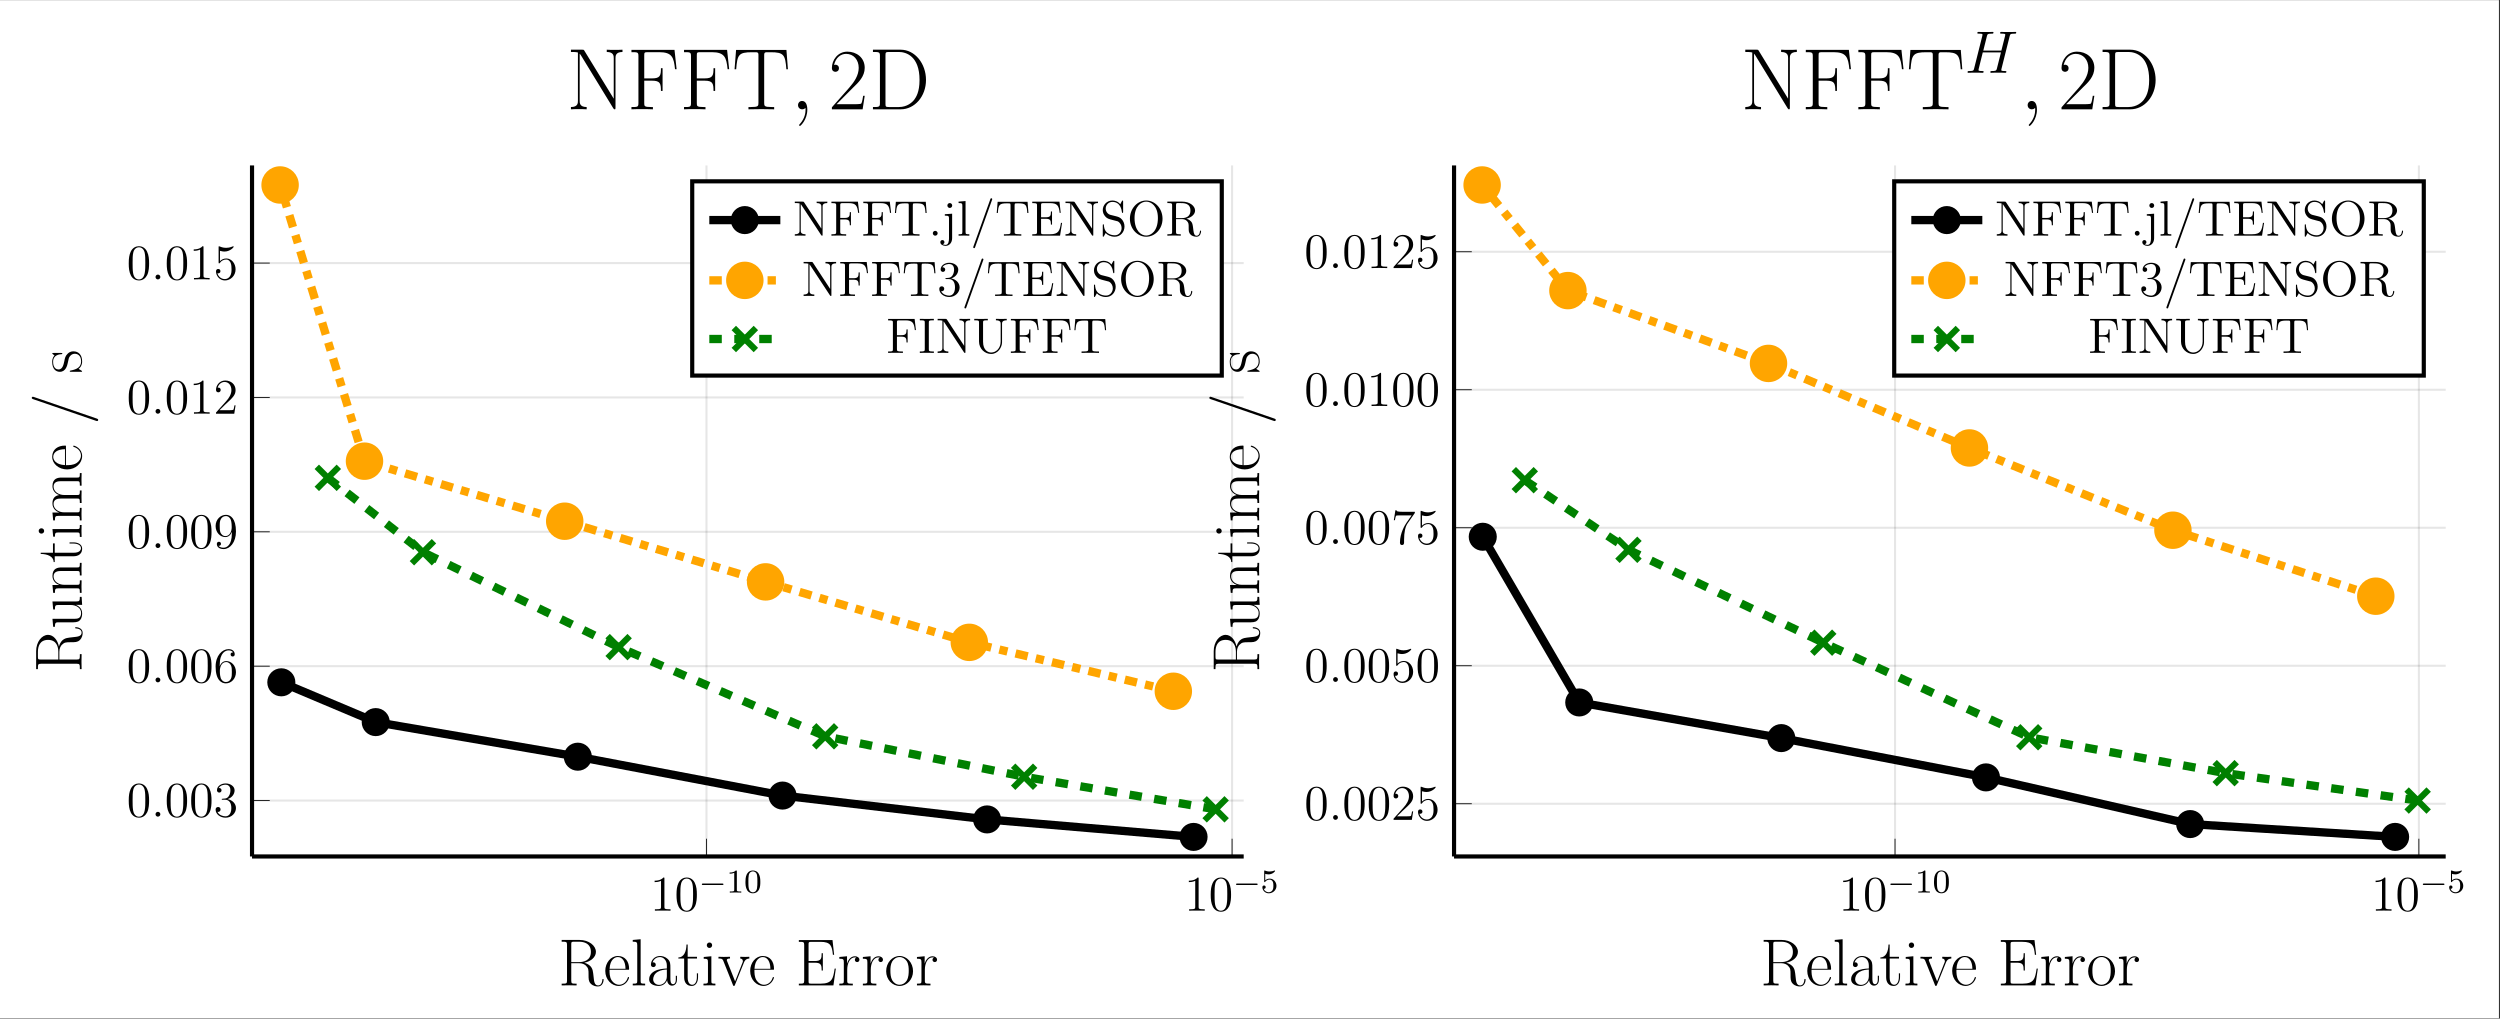 <?xml version="1.0" encoding="UTF-8"?>
<svg xmlns="http://www.w3.org/2000/svg" xmlns:xlink="http://www.w3.org/1999/xlink" width="598.744pt" height="243.949pt" viewBox="0 0 598.744 243.949" version="1.2">
<rect x="0" y="0" width="598.744" height="243.949" fill="#333333" stroke="none"/>
<defs>
<g>
<symbol overflow="visible" id="glyph-1644184903413266-0-0">
<path style="stroke:none;" d=""/>
</symbol>
<symbol overflow="visible" id="glyph-1644184903413266-0-1">
<path style="stroke:none;" d="M 3.438 -7.656 C 3.438 -7.938 3.438 -7.953 3.203 -7.953 C 2.922 -7.625 2.312 -7.188 1.094 -7.188 L 1.094 -6.844 C 1.359 -6.844 1.953 -6.844 2.625 -7.141 L 2.625 -0.922 C 2.625 -0.484 2.578 -0.344 1.531 -0.344 L 1.156 -0.344 L 1.156 0 C 1.484 -0.031 2.641 -0.031 3.031 -0.031 C 3.438 -0.031 4.578 -0.031 4.906 0 L 4.906 -0.344 L 4.531 -0.344 C 3.484 -0.344 3.438 -0.484 3.438 -0.922 Z M 3.438 -7.656 "/>
</symbol>
<symbol overflow="visible" id="glyph-1644184903413266-0-2">
<path style="stroke:none;" d="M 5.359 -3.828 C 5.359 -4.812 5.297 -5.781 4.859 -6.688 C 4.375 -7.688 3.516 -7.953 2.922 -7.953 C 2.234 -7.953 1.391 -7.609 0.938 -6.609 C 0.609 -5.859 0.484 -5.109 0.484 -3.828 C 0.484 -2.672 0.578 -1.797 1 -0.938 C 1.469 -0.031 2.297 0.25 2.922 0.25 C 3.953 0.25 4.547 -0.375 4.906 -1.062 C 5.328 -1.953 5.359 -3.125 5.359 -3.828 Z M 2.922 0.016 C 2.531 0.016 1.75 -0.203 1.531 -1.5 C 1.406 -2.219 1.406 -3.125 1.406 -3.969 C 1.406 -4.953 1.406 -5.828 1.594 -6.531 C 1.797 -7.344 2.406 -7.703 2.922 -7.703 C 3.375 -7.703 4.062 -7.438 4.297 -6.406 C 4.453 -5.719 4.453 -4.781 4.453 -3.969 C 4.453 -3.172 4.453 -2.266 4.312 -1.531 C 4.094 -0.219 3.328 0.016 2.922 0.016 Z M 2.922 0.016 "/>
</symbol>
<symbol overflow="visible" id="glyph-1644184903413266-0-3">
<path style="stroke:none;" d="M 2.203 -4.297 C 2 -4.281 1.953 -4.266 1.953 -4.156 C 1.953 -4.047 2.016 -4.047 2.219 -4.047 L 2.766 -4.047 C 3.797 -4.047 4.25 -3.203 4.25 -2.062 C 4.25 -0.484 3.438 -0.078 2.844 -0.078 C 2.266 -0.078 1.297 -0.344 0.938 -1.141 C 1.328 -1.078 1.672 -1.297 1.672 -1.719 C 1.672 -2.062 1.422 -2.312 1.094 -2.312 C 0.797 -2.312 0.484 -2.141 0.484 -1.688 C 0.484 -0.625 1.547 0.25 2.875 0.25 C 4.297 0.25 5.359 -0.844 5.359 -2.047 C 5.359 -3.141 4.469 -4 3.328 -4.203 C 4.359 -4.5 5.031 -5.375 5.031 -6.312 C 5.031 -7.25 4.047 -7.953 2.891 -7.953 C 1.703 -7.953 0.812 -7.219 0.812 -6.344 C 0.812 -5.875 1.188 -5.766 1.359 -5.766 C 1.609 -5.766 1.906 -5.953 1.906 -6.312 C 1.906 -6.688 1.609 -6.859 1.344 -6.859 C 1.281 -6.859 1.25 -6.859 1.219 -6.844 C 1.672 -7.656 2.797 -7.656 2.859 -7.656 C 3.25 -7.656 4.031 -7.484 4.031 -6.312 C 4.031 -6.078 4 -5.422 3.641 -4.906 C 3.281 -4.375 2.875 -4.344 2.562 -4.328 Z M 2.203 -4.297 "/>
</symbol>
<symbol overflow="visible" id="glyph-1644184903413266-0-4">
<path style="stroke:none;" d="M 1.469 -4.156 C 1.469 -7.188 2.938 -7.656 3.578 -7.656 C 4.016 -7.656 4.453 -7.531 4.672 -7.172 C 4.531 -7.172 4.078 -7.172 4.078 -6.688 C 4.078 -6.422 4.25 -6.188 4.562 -6.188 C 4.859 -6.188 5.062 -6.375 5.062 -6.719 C 5.062 -7.344 4.609 -7.953 3.578 -7.953 C 2.062 -7.953 0.484 -6.406 0.484 -3.781 C 0.484 -0.484 1.922 0.25 2.938 0.25 C 4.25 0.25 5.359 -0.891 5.359 -2.438 C 5.359 -4.031 4.25 -5.094 3.047 -5.094 C 1.984 -5.094 1.594 -4.172 1.469 -3.844 Z M 2.938 -0.078 C 2.188 -0.078 1.828 -0.734 1.719 -0.984 C 1.609 -1.297 1.5 -1.891 1.5 -2.719 C 1.5 -3.672 1.922 -4.859 3 -4.859 C 3.656 -4.859 4 -4.406 4.188 -4 C 4.375 -3.562 4.375 -2.969 4.375 -2.453 C 4.375 -1.844 4.375 -1.297 4.141 -0.844 C 3.844 -0.281 3.422 -0.078 2.938 -0.078 Z M 2.938 -0.078 "/>
</symbol>
<symbol overflow="visible" id="glyph-1644184903413266-0-5">
<path style="stroke:none;" d="M 4.375 -3.484 C 4.375 -0.656 3.125 -0.078 2.406 -0.078 C 2.109 -0.078 1.484 -0.109 1.188 -0.531 L 1.25 -0.531 C 1.344 -0.5 1.766 -0.578 1.766 -1.016 C 1.766 -1.281 1.594 -1.5 1.281 -1.5 C 0.969 -1.5 0.781 -1.297 0.781 -0.984 C 0.781 -0.25 1.375 0.25 2.422 0.25 C 3.906 0.25 5.359 -1.344 5.359 -3.938 C 5.359 -7.141 4.016 -7.953 2.969 -7.953 C 1.656 -7.953 0.484 -6.844 0.484 -5.266 C 0.484 -3.688 1.609 -2.625 2.797 -2.625 C 3.688 -2.625 4.141 -3.266 4.375 -3.875 Z M 2.844 -2.859 C 2.094 -2.859 1.766 -3.469 1.656 -3.688 C 1.469 -4.141 1.469 -4.719 1.469 -5.266 C 1.469 -5.922 1.469 -6.5 1.781 -7 C 2 -7.312 2.312 -7.656 2.969 -7.656 C 3.641 -7.656 4 -7.062 4.109 -6.797 C 4.344 -6.203 4.344 -5.188 4.344 -5.016 C 4.344 -4 3.891 -2.859 2.844 -2.859 Z M 2.844 -2.859 "/>
</symbol>
<symbol overflow="visible" id="glyph-1644184903413266-0-6">
<path style="stroke:none;" d="M 5.266 -2.016 L 5 -2.016 C 4.953 -1.812 4.859 -1.141 4.75 -0.953 C 4.656 -0.844 3.984 -0.844 3.625 -0.844 L 1.406 -0.844 C 1.734 -1.125 2.469 -1.891 2.766 -2.172 C 4.594 -3.844 5.266 -4.469 5.266 -5.656 C 5.266 -7.031 4.172 -7.953 2.781 -7.953 C 1.406 -7.953 0.578 -6.766 0.578 -5.734 C 0.578 -5.125 1.109 -5.125 1.141 -5.125 C 1.406 -5.125 1.703 -5.312 1.703 -5.688 C 1.703 -6.031 1.484 -6.25 1.141 -6.25 C 1.047 -6.25 1.016 -6.25 0.984 -6.234 C 1.203 -7.047 1.859 -7.609 2.625 -7.609 C 3.641 -7.609 4.266 -6.75 4.266 -5.656 C 4.266 -4.641 3.688 -3.75 3 -2.984 L 0.578 -0.281 L 0.578 0 L 4.953 0 Z M 5.266 -2.016 "/>
</symbol>
<symbol overflow="visible" id="glyph-1644184903413266-0-7">
<path style="stroke:none;" d="M 1.531 -6.844 C 2.047 -6.688 2.469 -6.672 2.594 -6.672 C 3.938 -6.672 4.812 -7.656 4.812 -7.828 C 4.812 -7.875 4.781 -7.938 4.703 -7.938 C 4.688 -7.938 4.656 -7.938 4.547 -7.891 C 3.891 -7.609 3.312 -7.562 3 -7.562 C 2.219 -7.562 1.656 -7.812 1.422 -7.906 C 1.344 -7.938 1.312 -7.938 1.297 -7.938 C 1.203 -7.938 1.203 -7.859 1.203 -7.672 L 1.203 -4.125 C 1.203 -3.906 1.203 -3.844 1.344 -3.844 C 1.406 -3.844 1.422 -3.844 1.547 -4 C 1.875 -4.484 2.438 -4.766 3.031 -4.766 C 3.672 -4.766 3.984 -4.188 4.078 -3.984 C 4.281 -3.516 4.297 -2.922 4.297 -2.469 C 4.297 -2.016 4.297 -1.344 3.953 -0.797 C 3.688 -0.375 3.234 -0.078 2.703 -0.078 C 1.906 -0.078 1.141 -0.609 0.922 -1.484 C 0.984 -1.453 1.047 -1.453 1.109 -1.453 C 1.312 -1.453 1.641 -1.562 1.641 -1.969 C 1.641 -2.312 1.406 -2.5 1.109 -2.5 C 0.891 -2.5 0.578 -2.391 0.578 -1.922 C 0.578 -0.906 1.406 0.25 2.719 0.25 C 4.078 0.25 5.266 -0.891 5.266 -2.406 C 5.266 -3.828 4.297 -5.016 3.047 -5.016 C 2.359 -5.016 1.844 -4.703 1.531 -4.375 Z M 1.531 -6.844 "/>
</symbol>
<symbol overflow="visible" id="glyph-1644184903413266-0-8">
<path style="stroke:none;" d="M 5.672 -7.422 L 5.672 -7.703 L 2.797 -7.703 C 1.344 -7.703 1.328 -7.859 1.281 -8.078 L 1.016 -8.078 L 0.641 -5.688 L 0.906 -5.688 C 0.938 -5.906 1.047 -6.641 1.203 -6.781 C 1.297 -6.844 2.203 -6.844 2.359 -6.844 L 4.906 -6.844 L 3.641 -5.031 C 3.312 -4.562 2.109 -2.609 2.109 -0.359 C 2.109 -0.234 2.109 0.25 2.594 0.25 C 3.094 0.25 3.094 -0.219 3.094 -0.375 L 3.094 -0.969 C 3.094 -2.75 3.375 -4.141 3.938 -4.938 Z M 5.672 -7.422 "/>
</symbol>
<symbol overflow="visible" id="glyph-1644184903413266-1-0">
<path style="stroke:none;" d=""/>
</symbol>
<symbol overflow="visible" id="glyph-1644184903413266-1-1">
<path style="stroke:none;" d="M 5.562 -1.812 C 5.703 -1.812 5.875 -1.812 5.875 -1.984 C 5.875 -2.172 5.703 -2.172 5.562 -2.172 L 1 -2.172 C 0.875 -2.172 0.703 -2.172 0.703 -1.984 C 0.703 -1.812 0.875 -1.812 1 -1.812 Z M 5.562 -1.812 "/>
</symbol>
<symbol overflow="visible" id="glyph-1644184903413266-2-0">
<path style="stroke:none;" d=""/>
</symbol>
<symbol overflow="visible" id="glyph-1644184903413266-2-1">
<path style="stroke:none;" d="M 2.5 -5.078 C 2.5 -5.297 2.484 -5.297 2.266 -5.297 C 1.938 -4.984 1.516 -4.797 0.766 -4.797 L 0.766 -4.531 C 0.984 -4.531 1.406 -4.531 1.875 -4.734 L 1.875 -0.656 C 1.875 -0.359 1.844 -0.266 1.094 -0.266 L 0.812 -0.266 L 0.812 0 C 1.141 -0.031 1.828 -0.031 2.188 -0.031 C 2.547 -0.031 3.234 -0.031 3.562 0 L 3.562 -0.266 L 3.281 -0.266 C 2.531 -0.266 2.5 -0.359 2.5 -0.656 Z M 2.5 -5.078 "/>
</symbol>
<symbol overflow="visible" id="glyph-1644184903413266-2-2">
<path style="stroke:none;" d="M 3.891 -2.547 C 3.891 -3.391 3.812 -3.906 3.547 -4.422 C 3.203 -5.125 2.547 -5.297 2.109 -5.297 C 1.109 -5.297 0.734 -4.547 0.625 -4.328 C 0.344 -3.75 0.328 -2.953 0.328 -2.547 C 0.328 -2.016 0.344 -1.219 0.734 -0.578 C 1.094 0.016 1.688 0.172 2.109 0.172 C 2.5 0.172 3.172 0.047 3.578 -0.734 C 3.875 -1.312 3.891 -2.031 3.891 -2.547 Z M 2.109 -0.062 C 1.844 -0.062 1.297 -0.188 1.125 -1.016 C 1.031 -1.469 1.031 -2.219 1.031 -2.641 C 1.031 -3.188 1.031 -3.75 1.125 -4.188 C 1.297 -5 1.906 -5.078 2.109 -5.078 C 2.375 -5.078 2.938 -4.938 3.094 -4.219 C 3.188 -3.781 3.188 -3.172 3.188 -2.641 C 3.188 -2.172 3.188 -1.453 3.094 -1 C 2.922 -0.172 2.375 -0.062 2.109 -0.062 Z M 2.109 -0.062 "/>
</symbol>
<symbol overflow="visible" id="glyph-1644184903413266-2-3">
<path style="stroke:none;" d="M 1.109 -4.484 C 1.219 -4.453 1.531 -4.359 1.875 -4.359 C 2.875 -4.359 3.469 -5.062 3.469 -5.188 C 3.469 -5.281 3.422 -5.297 3.375 -5.297 C 3.359 -5.297 3.344 -5.297 3.281 -5.266 C 2.969 -5.141 2.594 -5.047 2.172 -5.047 C 1.703 -5.047 1.312 -5.156 1.062 -5.266 C 0.984 -5.297 0.969 -5.297 0.953 -5.297 C 0.859 -5.297 0.859 -5.219 0.859 -5.062 L 0.859 -2.734 C 0.859 -2.594 0.859 -2.5 0.984 -2.5 C 1.047 -2.5 1.062 -2.531 1.109 -2.594 C 1.203 -2.703 1.5 -3.109 2.188 -3.109 C 2.625 -3.109 2.844 -2.75 2.922 -2.594 C 3.047 -2.312 3.062 -1.938 3.062 -1.641 C 3.062 -1.344 3.062 -0.906 2.844 -0.562 C 2.688 -0.312 2.359 -0.078 1.938 -0.078 C 1.422 -0.078 0.922 -0.391 0.734 -0.922 C 0.75 -0.906 0.812 -0.906 0.812 -0.906 C 1.031 -0.906 1.219 -1.047 1.219 -1.297 C 1.219 -1.594 0.984 -1.703 0.828 -1.703 C 0.672 -1.703 0.422 -1.625 0.422 -1.281 C 0.422 -0.562 1.047 0.172 1.953 0.172 C 2.953 0.172 3.797 -0.609 3.797 -1.594 C 3.797 -2.516 3.125 -3.344 2.188 -3.344 C 1.797 -3.344 1.422 -3.219 1.109 -2.938 Z M 1.109 -4.484 "/>
</symbol>
<symbol overflow="visible" id="glyph-1644184903413266-3-0">
<path style="stroke:none;" d=""/>
</symbol>
<symbol overflow="visible" id="glyph-1644184903413266-3-1">
<path style="stroke:none;" d="M 2.203 -0.578 C 2.203 -0.922 1.906 -1.156 1.625 -1.156 C 1.281 -1.156 1.047 -0.875 1.047 -0.578 C 1.047 -0.234 1.328 0 1.609 0 C 1.953 0 2.203 -0.281 2.203 -0.578 Z M 2.203 -0.578 "/>
</symbol>
<symbol overflow="visible" id="glyph-1644184903413266-4-0">
<path style="stroke:none;" d=""/>
</symbol>
<symbol overflow="visible" id="glyph-1644184903413266-4-1">
<path style="stroke:none;" d="M 10.875 -1.344 C 10.875 -1.438 10.875 -1.547 10.719 -1.547 C 10.594 -1.547 10.578 -1.453 10.578 -1.391 C 10.5 -0.344 10.047 0 9.547 0 C 8.672 0 8.578 -1 8.484 -1.969 C 8.438 -2.312 8.406 -2.547 8.375 -2.906 C 8.266 -3.703 8.141 -4.859 6.25 -5.438 C 7.766 -5.734 9.031 -6.75 9.031 -8.031 C 9.031 -9.531 7.344 -10.891 5.109 -10.891 L 0.828 -10.891 L 0.828 -10.469 C 1.922 -10.469 2.109 -10.469 2.109 -9.75 L 2.109 -1.125 C 2.109 -0.422 1.922 -0.422 0.828 -0.422 L 0.828 0 C 1.297 -0.031 2.125 -0.031 2.609 -0.031 C 3.109 -0.031 3.938 -0.031 4.406 0 L 4.406 -0.422 C 3.297 -0.422 3.125 -0.422 3.125 -1.125 L 3.125 -5.328 L 4.984 -5.328 C 5.891 -5.328 6.406 -4.953 6.625 -4.75 C 7.266 -4.125 7.266 -3.703 7.266 -2.609 C 7.266 -1.547 7.266 -1 7.75 -0.469 C 8.344 0.188 9.172 0.25 9.516 0.25 C 10.688 0.25 10.875 -1.062 10.875 -1.344 Z M 7.828 -8.031 C 7.828 -5.984 6.141 -5.578 4.938 -5.578 L 3.125 -5.578 L 3.125 -9.844 C 3.125 -10.391 3.156 -10.469 3.797 -10.469 L 4.953 -10.469 C 6.281 -10.469 7.828 -10.016 7.828 -8.031 Z M 7.828 -8.031 "/>
</symbol>
<symbol overflow="visible" id="glyph-1644184903413266-4-2">
<path style="stroke:none;" d="M 6.141 -4 C 6.141 -5.625 5.281 -7.047 3.453 -7.047 C 1.766 -7.047 0.438 -5.438 0.438 -3.469 C 0.438 -1.406 1.938 0.125 3.641 0.125 C 5.422 0.125 6.125 -1.562 6.125 -1.891 C 6.125 -2.016 6 -2.016 6 -2.016 C 5.875 -2.016 5.859 -1.969 5.797 -1.781 C 5.453 -0.703 4.578 -0.156 3.75 -0.156 C 3.062 -0.156 2.375 -0.547 1.938 -1.25 C 1.453 -2.062 1.453 -3 1.453 -3.75 L 6.078 -3.75 C 6.141 -3.812 6.141 -3.844 6.141 -4 Z M 5.281 -3.984 L 1.469 -3.984 C 1.578 -6.281 2.812 -6.797 3.438 -6.797 C 4.531 -6.797 5.266 -5.766 5.281 -3.984 Z M 5.281 -3.984 "/>
</symbol>
<symbol overflow="visible" id="glyph-1644184903413266-4-3">
<path style="stroke:none;" d="M 3.516 0 L 3.516 -0.422 C 2.5 -0.422 2.438 -0.484 2.438 -1.094 L 2.438 -11.062 L 0.547 -10.891 L 0.547 -10.469 C 1.484 -10.469 1.625 -10.375 1.625 -9.609 L 1.625 -1.094 C 1.625 -0.5 1.562 -0.422 0.547 -0.422 L 0.547 0 C 0.922 -0.031 1.625 -0.031 2.031 -0.031 C 2.438 -0.031 3.141 -0.031 3.516 0 Z M 3.516 0 "/>
</symbol>
<symbol overflow="visible" id="glyph-1644184903413266-4-4">
<path style="stroke:none;" d="M 7.156 -1.422 L 7.156 -2.312 L 6.875 -2.312 L 6.875 -1.406 C 6.875 -0.438 6.438 -0.297 6.234 -0.297 C 5.578 -0.297 5.578 -1.125 5.578 -1.828 L 5.578 -4.125 C 5.578 -5.188 5.578 -5.734 4.906 -6.359 C 4.312 -6.891 3.641 -7.047 3.094 -7.047 C 1.828 -7.047 0.922 -6.062 0.922 -5 C 0.922 -4.422 1.406 -4.391 1.5 -4.391 C 1.703 -4.391 2.078 -4.516 2.078 -4.953 C 2.078 -5.359 1.766 -5.531 1.5 -5.531 C 1.438 -5.531 1.359 -5.516 1.312 -5.5 C 1.641 -6.5 2.5 -6.797 3.062 -6.797 C 3.859 -6.797 4.734 -6.094 4.734 -4.75 L 4.734 -4.047 C 3.797 -4.016 2.656 -3.891 1.766 -3.406 C 0.766 -2.859 0.484 -2.062 0.484 -1.453 C 0.484 -0.219 1.906 0.125 2.75 0.125 C 3.641 0.125 4.453 -0.359 4.797 -1.281 C 4.828 -0.578 5.281 0.062 5.984 0.062 C 6.312 0.062 7.156 -0.156 7.156 -1.422 Z M 4.734 -2.219 C 4.734 -0.828 3.75 -0.125 2.875 -0.125 C 2.078 -0.125 1.453 -0.719 1.453 -1.453 C 1.453 -1.922 1.656 -2.766 2.578 -3.281 C 3.344 -3.719 4.219 -3.781 4.734 -3.812 Z M 4.734 -2.219 "/>
</symbol>
<symbol overflow="visible" id="glyph-1644184903413266-4-5">
<path style="stroke:none;" d="M 4.891 -1.969 L 4.891 -2.891 L 4.609 -2.891 L 4.609 -2 C 4.609 -0.891 4.172 -0.156 3.5 -0.156 C 3.047 -0.156 2.406 -0.484 2.406 -1.922 L 2.406 -6.438 L 4.641 -6.438 L 4.641 -6.859 L 2.406 -6.859 L 2.406 -9.797 L 2.125 -9.797 C 2.094 -8.156 1.531 -6.719 0.172 -6.688 L 0.172 -6.438 L 1.562 -6.438 L 1.562 -1.953 C 1.562 -1.656 1.562 0.125 3.406 0.125 C 4.344 0.125 4.891 -0.797 4.891 -1.969 Z M 4.891 -1.969 "/>
</symbol>
<symbol overflow="visible" id="glyph-1644184903413266-4-6">
<path style="stroke:none;" d="M 3.406 0 L 3.406 -0.422 C 2.469 -0.422 2.438 -0.516 2.438 -1.078 L 2.438 -6.984 L 0.609 -6.812 L 0.609 -6.391 C 1.5 -6.391 1.625 -6.297 1.625 -5.531 L 1.625 -1.094 C 1.625 -0.5 1.562 -0.422 0.547 -0.422 L 0.547 0 C 0.922 -0.031 1.609 -0.031 2.016 -0.031 C 2.391 -0.031 3.047 -0.031 3.406 0 Z M 2.625 -9.625 C 2.625 -10.016 2.328 -10.281 2 -10.281 C 1.609 -10.281 1.344 -9.984 1.344 -9.625 C 1.344 -9.25 1.641 -8.969 1.969 -8.969 C 2.359 -8.969 2.625 -9.281 2.625 -9.625 Z M 2.625 -9.625 "/>
</symbol>
<symbol overflow="visible" id="glyph-1644184903413266-4-7">
<path style="stroke:none;" d="M 7.547 -6.438 L 7.547 -6.859 L 6.547 -6.828 C 6.219 -6.828 5.688 -6.828 5.375 -6.859 L 5.375 -6.438 C 5.766 -6.406 6 -6.219 6 -5.797 C 6 -5.656 6 -5.625 5.891 -5.406 L 4.141 -0.969 L 2.25 -5.75 C 2.156 -5.953 2.156 -6 2.156 -6.062 C 2.156 -6.438 2.672 -6.438 2.922 -6.438 L 2.922 -6.859 C 2.531 -6.828 1.828 -6.828 1.438 -6.828 C 1 -6.828 0.516 -6.828 0.156 -6.859 L 0.156 -6.438 C 0.766 -6.438 1.094 -6.438 1.297 -5.938 L 3.609 -0.141 C 3.703 0.094 3.719 0.125 3.859 0.125 C 4 0.125 4.016 0.094 4.109 -0.141 L 6.234 -5.422 C 6.375 -5.766 6.625 -6.406 7.547 -6.438 Z M 7.547 -6.438 "/>
</symbol>
<symbol overflow="visible" id="glyph-1644184903413266-4-8">
<path style="stroke:none;" d="M 9.672 -4.031 L 9.391 -4.031 C 9.031 -1.688 8.828 -0.422 6.031 -0.422 L 3.812 -0.422 C 3.172 -0.422 3.141 -0.5 3.141 -1.031 L 3.141 -5.438 L 4.641 -5.438 C 6.141 -5.438 6.281 -4.891 6.281 -3.562 L 6.562 -3.562 L 6.562 -7.719 L 6.281 -7.719 C 6.281 -6.391 6.141 -5.844 4.641 -5.844 L 3.141 -5.844 L 3.141 -9.812 C 3.141 -10.359 3.172 -10.438 3.812 -10.438 L 6 -10.438 C 8.469 -10.438 8.75 -9.453 8.969 -7.328 L 9.266 -7.328 L 8.875 -10.859 L 0.812 -10.859 L 0.812 -10.438 C 1.906 -10.438 2.094 -10.438 2.094 -9.719 L 2.094 -1.125 C 2.094 -0.422 1.906 -0.422 0.812 -0.422 L 0.812 0 L 9.094 0 Z M 9.672 -4.031 "/>
</symbol>
<symbol overflow="visible" id="glyph-1644184903413266-4-9">
<path style="stroke:none;" d="M 5.312 -6.156 C 5.312 -6.656 4.797 -6.984 4.25 -6.984 C 3.047 -6.984 2.516 -5.797 2.359 -5.25 L 2.344 -5.25 L 2.344 -6.984 L 0.5 -6.812 L 0.5 -6.391 C 1.438 -6.391 1.578 -6.297 1.578 -5.531 L 1.578 -1.094 C 1.578 -0.5 1.516 -0.422 0.5 -0.422 L 0.5 0 C 0.875 -0.031 1.609 -0.031 2.031 -0.031 C 2.484 -0.031 3.297 -0.031 3.734 0 L 3.734 -0.422 C 2.578 -0.422 2.391 -0.422 2.391 -1.125 L 2.391 -3.766 C 2.391 -5.297 3.047 -6.719 4.234 -6.719 C 4.344 -6.719 4.469 -6.703 4.578 -6.656 C 4.578 -6.656 4.219 -6.547 4.219 -6.141 C 4.219 -5.75 4.531 -5.594 4.766 -5.594 C 4.953 -5.594 5.312 -5.703 5.312 -6.156 Z M 5.312 -6.156 "/>
</symbol>
<symbol overflow="visible" id="glyph-1644184903413266-4-10">
<path style="stroke:none;" d="M 6.875 -3.406 C 6.875 -5.453 5.391 -7.047 3.656 -7.047 C 1.906 -7.047 0.438 -5.453 0.438 -3.406 C 0.438 -1.406 1.906 0.125 3.656 0.125 C 5.391 0.125 6.875 -1.406 6.875 -3.406 Z M 5.844 -3.531 C 5.844 -2.922 5.812 -1.953 5.391 -1.203 C 4.938 -0.469 4.25 -0.156 3.656 -0.156 C 2.906 -0.156 2.266 -0.609 1.891 -1.234 C 1.5 -1.938 1.453 -2.844 1.453 -3.531 C 1.453 -4.203 1.484 -5.031 1.891 -5.75 C 2.219 -6.281 2.844 -6.797 3.656 -6.797 C 4.359 -6.797 4.969 -6.391 5.359 -5.828 C 5.844 -5.078 5.844 -4.031 5.844 -3.531 Z M 5.844 -3.531 "/>
</symbol>
<symbol overflow="visible" id="glyph-1644184903413266-5-0">
<path style="stroke:none;" d=""/>
</symbol>
<symbol overflow="visible" id="glyph-1644184903413266-5-1">
<path style="stroke:none;" d="M -1.344 -10.875 C -1.438 -10.875 -1.547 -10.875 -1.547 -10.719 C -1.547 -10.594 -1.453 -10.578 -1.391 -10.578 C -0.344 -10.5 0 -10.047 0 -9.547 C 0 -8.672 -1 -8.578 -1.969 -8.484 C -2.312 -8.438 -2.547 -8.406 -2.906 -8.375 C -3.703 -8.266 -4.859 -8.141 -5.438 -6.25 C -5.734 -7.766 -6.75 -9.031 -8.031 -9.031 C -9.531 -9.031 -10.891 -7.344 -10.891 -5.109 L -10.891 -0.828 L -10.469 -0.828 C -10.469 -1.922 -10.469 -2.109 -9.75 -2.109 L -1.125 -2.109 C -0.422 -2.109 -0.422 -1.922 -0.422 -0.828 L 0 -0.828 C -0.031 -1.297 -0.031 -2.125 -0.031 -2.609 C -0.031 -3.109 -0.031 -3.938 0 -4.406 L -0.422 -4.406 C -0.422 -3.297 -0.422 -3.125 -1.125 -3.125 L -5.328 -3.125 L -5.328 -4.984 C -5.328 -5.891 -4.953 -6.406 -4.75 -6.625 C -4.125 -7.266 -3.703 -7.266 -2.609 -7.266 C -1.547 -7.266 -1 -7.266 -0.469 -7.75 C 0.188 -8.344 0.25 -9.172 0.25 -9.516 C 0.25 -10.688 -1.062 -10.875 -1.344 -10.875 Z M -8.031 -7.828 C -5.984 -7.828 -5.578 -6.141 -5.578 -4.938 L -5.578 -3.125 L -9.844 -3.125 C -10.391 -3.125 -10.469 -3.156 -10.469 -3.797 L -10.469 -4.953 C -10.469 -6.281 -10.016 -7.828 -8.031 -7.828 Z M -8.031 -7.828 "/>
</symbol>
<symbol overflow="visible" id="glyph-1644184903413266-5-2">
<path style="stroke:none;" d="M 0 -7.703 L -0.422 -7.703 C -0.422 -6.75 -0.516 -6.609 -1.281 -6.609 L -6.984 -6.609 L -6.812 -4.688 L -6.391 -4.688 C -6.391 -5.625 -6.297 -5.766 -5.531 -5.766 L -2.625 -5.766 C -1.297 -5.766 -0.125 -5.047 -0.125 -3.875 C -0.125 -2.562 -0.906 -2.453 -1.734 -2.453 L -6.984 -2.453 L -6.812 -0.531 L -6.391 -0.531 C -6.391 -1.156 -6.391 -1.594 -5.75 -1.609 L -2.688 -1.609 C -1.625 -1.609 -0.938 -1.609 -0.5 -2.031 C -0.281 -2.234 0.125 -2.625 0.125 -3.781 C 0.125 -5.125 -1.016 -5.656 -1.359 -5.781 L -1.359 -5.797 L 0.125 -5.797 Z M 0 -7.703 "/>
</symbol>
<symbol overflow="visible" id="glyph-1644184903413266-5-3">
<path style="stroke:none;" d="M 0 -7.703 L -0.422 -7.703 C -0.422 -6.672 -0.484 -6.609 -1.094 -6.609 L -4.844 -6.609 C -5.656 -6.609 -6.984 -6.453 -6.984 -4.578 C -6.984 -3.312 -6.016 -2.656 -5.375 -2.422 L -5.375 -2.406 L -6.984 -2.406 L -6.812 -0.531 L -6.391 -0.531 C -6.391 -1.469 -6.297 -1.609 -5.531 -1.609 L -1.094 -1.609 C -0.5 -1.609 -0.422 -1.547 -0.422 -0.531 L 0 -0.531 C -0.031 -0.906 -0.031 -1.609 -0.031 -2.031 C -0.031 -2.438 -0.031 -3.156 0 -3.531 L -0.422 -3.531 C -0.422 -2.516 -0.484 -2.453 -1.094 -2.453 L -4.156 -2.453 C -5.625 -2.453 -6.719 -3.344 -6.719 -4.469 C -6.719 -5.641 -5.672 -5.766 -4.906 -5.766 L -1.094 -5.766 C -0.5 -5.766 -0.422 -5.703 -0.422 -4.688 L 0 -4.688 C -0.031 -5.062 -0.031 -5.766 -0.031 -6.188 C -0.031 -6.594 -0.031 -7.312 0 -7.703 Z M 0 -7.703 "/>
</symbol>
<symbol overflow="visible" id="glyph-1644184903413266-5-4">
<path style="stroke:none;" d="M -1.969 -4.891 L -2.891 -4.891 L -2.891 -4.609 L -2 -4.609 C -0.891 -4.609 -0.156 -4.172 -0.156 -3.5 C -0.156 -3.047 -0.484 -2.406 -1.922 -2.406 L -6.438 -2.406 L -6.438 -4.641 L -6.859 -4.641 L -6.859 -2.406 L -9.797 -2.406 L -9.797 -2.125 C -8.156 -2.094 -6.719 -1.531 -6.688 -0.172 L -6.438 -0.172 L -6.438 -1.562 L -1.953 -1.562 C -1.656 -1.562 0.125 -1.562 0.125 -3.406 C 0.125 -4.344 -0.797 -4.891 -1.969 -4.891 Z M -1.969 -4.891 "/>
</symbol>
<symbol overflow="visible" id="glyph-1644184903413266-5-5">
<path style="stroke:none;" d="M 0 -3.406 L -0.422 -3.406 C -0.422 -2.469 -0.516 -2.438 -1.078 -2.438 L -6.984 -2.438 L -6.812 -0.609 L -6.391 -0.609 C -6.391 -1.5 -6.297 -1.625 -5.531 -1.625 L -1.094 -1.625 C -0.5 -1.625 -0.422 -1.562 -0.422 -0.547 L 0 -0.547 C -0.031 -0.922 -0.031 -1.609 -0.031 -2.016 C -0.031 -2.391 -0.031 -3.047 0 -3.406 Z M -9.625 -2.625 C -10.016 -2.625 -10.281 -2.328 -10.281 -2 C -10.281 -1.609 -9.984 -1.344 -9.625 -1.344 C -9.25 -1.344 -8.969 -1.641 -8.969 -1.969 C -8.969 -2.359 -9.281 -2.625 -9.625 -2.625 Z M -9.625 -2.625 "/>
</symbol>
<symbol overflow="visible" id="glyph-1644184903413266-5-6">
<path style="stroke:none;" d="M 0 -11.859 L -0.422 -11.859 C -0.422 -10.844 -0.484 -10.781 -1.094 -10.781 L -4.844 -10.781 C -5.641 -10.781 -6.984 -10.625 -6.984 -8.734 C -6.984 -7.656 -6.25 -6.906 -5.391 -6.609 L -5.391 -6.594 C -6.688 -6.406 -6.984 -5.469 -6.984 -4.578 C -6.984 -3.312 -6.016 -2.656 -5.375 -2.422 L -5.375 -2.406 L -6.984 -2.406 L -6.812 -0.531 L -6.391 -0.531 C -6.391 -1.469 -6.297 -1.609 -5.531 -1.609 L -1.094 -1.609 C -0.5 -1.609 -0.422 -1.547 -0.422 -0.531 L 0 -0.531 C -0.031 -0.906 -0.031 -1.609 -0.031 -2.031 C -0.031 -2.438 -0.031 -3.156 0 -3.531 L -0.422 -3.531 C -0.422 -2.516 -0.484 -2.453 -1.094 -2.453 L -4.156 -2.453 C -5.625 -2.453 -6.719 -3.344 -6.719 -4.469 C -6.719 -5.641 -5.672 -5.766 -4.906 -5.766 L -1.094 -5.766 C -0.5 -5.766 -0.422 -5.703 -0.422 -4.688 L 0 -4.688 C -0.031 -5.062 -0.031 -5.766 -0.031 -6.188 C -0.031 -6.594 -0.031 -7.312 0 -7.703 L -0.422 -7.703 C -0.422 -6.672 -0.484 -6.609 -1.094 -6.609 L -4.156 -6.609 C -5.625 -6.609 -6.719 -7.5 -6.719 -8.625 C -6.719 -9.797 -5.672 -9.922 -4.906 -9.922 L -1.094 -9.922 C -0.5 -9.922 -0.422 -9.859 -0.422 -8.844 L 0 -8.844 C -0.031 -9.234 -0.031 -9.922 -0.031 -10.344 C -0.031 -10.766 -0.031 -11.469 0 -11.859 Z M 0 -11.859 "/>
</symbol>
<symbol overflow="visible" id="glyph-1644184903413266-5-7">
<path style="stroke:none;" d="M -4 -6.141 C -5.625 -6.141 -7.047 -5.281 -7.047 -3.453 C -7.047 -1.766 -5.438 -0.438 -3.469 -0.438 C -1.406 -0.438 0.125 -1.938 0.125 -3.641 C 0.125 -5.422 -1.562 -6.125 -1.891 -6.125 C -2.016 -6.125 -2.016 -6 -2.016 -6 C -2.016 -5.875 -1.969 -5.859 -1.781 -5.797 C -0.703 -5.453 -0.156 -4.578 -0.156 -3.75 C -0.156 -3.062 -0.547 -2.375 -1.25 -1.938 C -2.062 -1.453 -3 -1.453 -3.75 -1.453 L -3.75 -6.078 C -3.812 -6.141 -3.844 -6.141 -4 -6.141 Z M -3.984 -5.281 L -3.984 -1.469 C -6.281 -1.578 -6.797 -2.812 -6.797 -3.438 C -6.797 -4.531 -5.766 -5.266 -3.984 -5.281 Z M -3.984 -5.281 "/>
</symbol>
<symbol overflow="visible" id="glyph-1644184903413266-5-8">
<path style="stroke:none;" d="M -11.656 -6.562 C -11.844 -6.562 -11.938 -6.422 -11.938 -6.297 C -11.938 -6.109 -11.812 -6.047 -11.625 -5.984 L 3.406 -0.812 C 3.625 -0.734 3.688 -0.734 3.688 -0.734 C 3.875 -0.734 3.969 -0.875 3.969 -1 C 3.969 -1.203 3.844 -1.266 3.656 -1.328 L -11.375 -6.484 C -11.594 -6.562 -11.656 -6.562 -11.656 -6.562 Z M -11.656 -6.562 "/>
</symbol>
<symbol overflow="visible" id="glyph-1644184903413266-5-9">
<path style="stroke:none;" d="M -1.969 -5.312 C -2.797 -5.312 -3.219 -4.875 -3.406 -4.672 C -3.906 -4.188 -4.016 -3.641 -4.141 -2.969 C -4.328 -2.094 -4.562 -0.969 -5.531 -0.969 C -5.938 -0.969 -6.828 -1.203 -6.828 -2.812 C -6.828 -4.516 -5.234 -4.609 -4.719 -4.641 C -4.641 -4.656 -4.625 -4.734 -4.625 -4.781 C -4.625 -4.922 -4.672 -4.922 -4.938 -4.922 L -6.719 -4.922 C -7.016 -4.922 -7.031 -4.906 -7.031 -4.812 C -7.031 -4.75 -7.016 -4.734 -6.781 -4.547 C -6.703 -4.5 -6.547 -4.344 -6.484 -4.297 C -7.031 -3.797 -7.047 -3.078 -7.047 -2.812 C -7.047 -1.031 -6.125 -0.406 -5.203 -0.406 C -3.766 -0.406 -3.422 -2.031 -3.328 -2.484 C -3.125 -3.484 -3.062 -3.844 -2.766 -4.172 C -2.578 -4.391 -2.234 -4.734 -1.656 -4.734 C -0.984 -4.734 -0.125 -4.344 -0.125 -2.891 C -0.125 -1.5 -1.172 -1 -2.578 -0.719 C -2.812 -0.672 -2.828 -0.672 -2.828 -0.547 C -2.828 -0.422 -2.812 -0.406 -2.484 -0.406 L -0.188 -0.406 C 0.094 -0.406 0.109 -0.422 0.109 -0.516 C 0.109 -0.594 0.094 -0.609 -0.031 -0.688 L -0.719 -1.109 C -0.281 -1.438 0.125 -2 0.125 -2.891 C 0.125 -4.469 -0.734 -5.312 -1.969 -5.312 Z M -1.969 -5.312 "/>
</symbol>
<symbol overflow="visible" id="glyph-1644184903413266-6-0">
<path style="stroke:none;" d=""/>
</symbol>
<symbol overflow="visible" id="glyph-1644184903413266-6-1">
<path style="stroke:none;" d="M 13.406 -13.734 L 13.406 -14.281 C 12.922 -14.234 12.047 -14.234 11.516 -14.234 C 11 -14.234 10.125 -14.234 9.641 -14.281 L 9.641 -13.734 C 11.312 -13.734 11.312 -12.75 11.312 -12.234 L 11.312 -2.547 L 4.281 -14.031 C 4.141 -14.266 4.125 -14.281 3.719 -14.281 L 1.062 -14.281 L 1.062 -13.734 L 1.469 -13.734 C 2.297 -13.734 2.672 -13.625 2.734 -13.609 L 2.734 -2.047 C 2.734 -1.531 2.734 -0.547 1.062 -0.547 L 1.062 0 C 1.547 -0.047 2.422 -0.047 2.953 -0.047 C 3.469 -0.047 4.344 -0.047 4.828 0 L 4.828 -0.547 C 3.156 -0.547 3.156 -1.531 3.156 -2.047 L 3.156 -13.312 C 3.297 -13.188 3.297 -13.156 3.453 -12.938 L 11.203 -0.25 C 11.359 0 11.422 0 11.516 0 C 11.734 0 11.734 -0.062 11.734 -0.453 L 11.734 -12.234 C 11.734 -12.75 11.734 -13.734 13.406 -13.734 Z M 13.406 -13.734 "/>
</symbol>
<symbol overflow="visible" id="glyph-1644184903413266-6-2">
<path style="stroke:none;" d="M 11.875 -9.609 L 11.375 -14.234 L 1.062 -14.234 L 1.062 -13.688 C 2.516 -13.688 2.734 -13.688 2.734 -12.75 L 2.734 -1.484 C 2.734 -0.547 2.516 -0.547 1.062 -0.547 L 1.062 0 C 1.672 -0.047 2.844 -0.047 3.484 -0.047 C 4.344 -0.047 5.359 -0.047 6.203 0 L 6.203 -0.547 L 5.75 -0.547 C 4.156 -0.547 4.125 -0.75 4.125 -1.5 L 4.125 -6.859 L 6 -6.859 C 7.938 -6.859 8.125 -6.172 8.125 -4.406 L 8.516 -4.406 L 8.516 -9.844 L 8.125 -9.844 C 8.125 -8.094 7.938 -7.406 6 -7.406 L 4.125 -7.406 L 4.125 -12.875 C 4.125 -13.594 4.156 -13.688 5 -13.688 L 7.688 -13.688 C 10.844 -13.688 11.203 -12.391 11.5 -9.609 Z M 11.875 -9.609 "/>
</symbol>
<symbol overflow="visible" id="glyph-1644184903413266-6-3">
<path style="stroke:none;" d="M 13.359 -9.594 L 13 -14.219 L 0.938 -14.219 L 0.578 -9.594 L 0.969 -9.594 C 1.234 -13.062 1.531 -13.672 4.75 -13.672 C 5.125 -13.672 5.734 -13.672 5.891 -13.656 C 6.297 -13.594 6.297 -13.344 6.297 -12.859 L 6.297 -1.531 C 6.297 -0.781 6.234 -0.547 4.5 -0.547 L 3.906 -0.547 L 3.906 0 L 6.984 -0.047 L 10.062 0 L 10.062 -0.547 L 9.469 -0.547 C 7.734 -0.547 7.672 -0.781 7.672 -1.531 L 7.672 -12.859 C 7.672 -13.312 7.672 -13.562 8.047 -13.656 C 8.219 -13.672 8.828 -13.672 9.203 -13.672 C 12.391 -13.672 12.719 -13.062 12.984 -9.594 Z M 13.359 -9.594 "/>
</symbol>
<symbol overflow="visible" id="glyph-1644184903413266-6-4">
<path style="stroke:none;" d="M 8.719 -3.234 L 8.344 -3.234 C 8.125 -1.75 7.969 -1.5 7.875 -1.375 C 7.781 -1.219 6.266 -1.219 5.984 -1.219 L 1.969 -1.219 L 5.953 -5.219 C 7.234 -6.438 8.719 -7.859 8.719 -9.938 C 8.719 -12.391 6.75 -13.812 4.562 -13.812 C 2.266 -13.812 0.859 -11.797 0.859 -9.906 C 0.859 -9.094 1.469 -8.984 1.719 -8.984 C 1.922 -8.984 2.547 -9.109 2.547 -9.844 C 2.547 -10.5 2 -10.688 1.719 -10.688 C 1.594 -10.688 1.469 -10.656 1.375 -10.625 C 1.781 -12.391 2.984 -13.281 4.266 -13.281 C 6.078 -13.281 7.281 -11.828 7.281 -9.938 C 7.281 -8.109 6.203 -6.547 5.016 -5.188 L 0.859 -0.484 L 0.859 0 L 8.219 0 Z M 8.719 -3.234 "/>
</symbol>
<symbol overflow="visible" id="glyph-1644184903413266-6-5">
<path style="stroke:none;" d="M 13.797 -7.031 C 13.797 -10.969 11.141 -14.281 7.734 -14.281 L 1.094 -14.281 L 1.094 -13.734 C 2.531 -13.734 2.766 -13.734 2.766 -12.797 L 2.766 -1.484 C 2.766 -0.547 2.531 -0.547 1.094 -0.547 L 1.094 0 L 7.734 0 C 11.094 0 13.797 -3.094 13.797 -7.031 Z M 12.25 -7.031 C 12.25 -4.078 11.391 -2.891 11 -2.328 C 10.5 -1.672 9.297 -0.547 7.312 -0.547 L 4.969 -0.547 C 4.141 -0.547 4.094 -0.641 4.094 -1.359 L 4.094 -12.922 C 4.094 -13.625 4.141 -13.734 4.969 -13.734 L 7.312 -13.734 C 9.047 -13.734 12.25 -12.719 12.25 -7.031 Z M 12.25 -7.031 "/>
</symbol>
<symbol overflow="visible" id="glyph-1644184903413266-7-0">
<path style="stroke:none;" d=""/>
</symbol>
<symbol overflow="visible" id="glyph-1644184903413266-7-1">
<path style="stroke:none;" d="M 4.031 0.078 C 4.031 -1.109 3.641 -2 2.781 -2 C 2.125 -2 1.797 -1.469 1.797 -1.016 C 1.797 -0.562 2.109 0 2.812 0 C 3.078 0 3.312 -0.078 3.484 -0.266 C 3.531 -0.312 3.547 -0.312 3.578 -0.312 C 3.609 -0.312 3.609 -0.016 3.609 0.078 C 3.609 0.766 3.484 2.109 2.297 3.453 C 2.062 3.703 2.062 3.734 2.062 3.781 C 2.062 3.891 2.172 3.984 2.266 3.984 C 2.438 3.984 4.031 2.453 4.031 0.078 Z M 4.031 0.078 "/>
</symbol>
<symbol overflow="visible" id="glyph-1644184903413266-8-0">
<path style="stroke:none;" d=""/>
</symbol>
<symbol overflow="visible" id="glyph-1644184903413266-8-1">
<path style="stroke:none;" d="M 8.266 -7.812 L 8.266 -8.156 C 7.953 -8.141 7.328 -8.141 7 -8.141 C 6.656 -8.141 6.031 -8.141 5.719 -8.156 L 5.719 -7.812 C 6.844 -7.812 6.844 -7.25 6.844 -6.906 L 6.844 -1.688 L 2.703 -8 C 2.594 -8.156 2.578 -8.156 2.312 -8.156 L 0.484 -8.156 L 0.484 -7.812 C 1 -7.812 1.297 -7.812 1.625 -7.734 L 1.625 -1.25 C 1.625 -0.906 1.625 -0.344 0.484 -0.344 L 0.484 0 C 0.797 -0.031 1.438 -0.031 1.766 -0.031 C 2.109 -0.031 2.734 -0.031 3.047 0 L 3.047 -0.344 C 1.906 -0.344 1.906 -0.906 1.906 -1.25 L 1.906 -7.547 C 2.016 -7.453 2.016 -7.422 2.109 -7.281 L 6.781 -0.172 C 6.891 -0.016 6.906 0 7 0 C 7.094 0 7.125 -0.047 7.141 -0.078 L 7.141 -6.906 C 7.141 -7.25 7.141 -7.812 8.266 -7.812 Z M 8.266 -7.812 "/>
</symbol>
<symbol overflow="visible" id="glyph-1644184903413266-8-2">
<path style="stroke:none;" d="M 7.141 -5.469 L 6.828 -8.141 L 0.484 -8.141 L 0.484 -7.797 L 0.734 -7.797 C 1.594 -7.797 1.625 -7.672 1.625 -7.234 L 1.625 -0.906 C 1.625 -0.469 1.594 -0.344 0.734 -0.344 L 0.484 -0.344 L 0.484 0 C 0.781 -0.031 1.844 -0.031 2.203 -0.031 C 2.625 -0.031 3.672 -0.031 4.016 0 L 4.016 -0.344 L 3.656 -0.344 C 2.625 -0.344 2.594 -0.484 2.594 -0.922 L 2.594 -3.891 L 3.641 -3.891 C 4.766 -3.891 4.891 -3.5 4.891 -2.5 L 5.156 -2.5 L 5.156 -5.641 L 4.891 -5.641 C 4.891 -4.641 4.766 -4.25 3.641 -4.25 L 2.594 -4.25 L 2.594 -7.312 C 2.594 -7.703 2.625 -7.797 3.141 -7.797 L 4.641 -7.797 C 6.359 -7.797 6.703 -7.156 6.875 -5.469 Z M 7.141 -5.469 "/>
</symbol>
<symbol overflow="visible" id="glyph-1644184903413266-8-3">
<path style="stroke:none;" d="M 8.016 -5.438 L 7.812 -8.109 L 0.641 -8.109 L 0.422 -5.438 L 0.688 -5.438 C 0.844 -7.328 0.953 -7.75 2.844 -7.75 C 3.062 -7.75 3.391 -7.75 3.484 -7.734 C 3.734 -7.703 3.734 -7.547 3.734 -7.281 L 3.734 -0.922 C 3.734 -0.516 3.734 -0.344 2.562 -0.344 L 2.141 -0.344 L 2.141 0 C 2.516 -0.031 3.75 -0.031 4.219 -0.031 C 4.688 -0.031 5.922 -0.031 6.312 0 L 6.312 -0.344 L 5.875 -0.344 C 4.703 -0.344 4.703 -0.516 4.703 -0.922 L 4.703 -7.281 C 4.703 -7.578 4.734 -7.688 4.922 -7.734 C 5.016 -7.75 5.359 -7.75 5.594 -7.75 C 7.484 -7.75 7.594 -7.328 7.75 -5.438 Z M 8.016 -5.438 "/>
</symbol>
<symbol overflow="visible" id="glyph-1644184903413266-8-4">
<path style="stroke:none;" d="M 2.203 -0.578 C 2.203 -0.906 1.922 -1.156 1.625 -1.156 C 1.281 -1.156 1.047 -0.891 1.047 -0.578 C 1.047 -0.234 1.344 0 1.609 0 C 1.938 0 2.203 -0.25 2.203 -0.578 Z M 2.203 -0.578 "/>
</symbol>
<symbol overflow="visible" id="glyph-1644184903413266-8-5">
<path style="stroke:none;" d="M 2.422 0.609 L 2.422 -5.266 L 0.672 -5.141 L 0.672 -4.797 C 1.562 -4.797 1.672 -4.703 1.672 -4.125 L 1.672 0.656 C 1.672 1.312 1.547 2.203 0.844 2.203 C 0.844 2.203 0.453 2.203 0.172 2.031 C 0.484 1.969 0.578 1.75 0.578 1.547 C 0.578 1.266 0.375 1.047 0.094 1.047 C -0.203 1.047 -0.406 1.266 -0.406 1.547 C -0.406 2.125 0.234 2.438 0.859 2.438 C 1.719 2.438 2.422 1.703 2.422 0.609 Z M 2.438 -7.219 C 2.438 -7.578 2.156 -7.812 1.859 -7.812 C 1.531 -7.812 1.281 -7.547 1.281 -7.219 C 1.281 -6.906 1.547 -6.641 1.859 -6.641 C 2.219 -6.641 2.438 -6.938 2.438 -7.219 Z M 2.438 -7.219 "/>
</symbol>
<symbol overflow="visible" id="glyph-1644184903413266-8-6">
<path style="stroke:none;" d="M 2.969 0 L 2.969 -0.344 C 2.203 -0.344 2.062 -0.344 2.062 -0.891 L 2.062 -8.297 L 0.391 -8.156 L 0.391 -7.812 C 1.203 -7.812 1.297 -7.734 1.297 -7.141 L 1.297 -0.891 C 1.297 -0.344 1.172 -0.344 0.391 -0.344 L 0.391 0 C 0.734 -0.031 1.312 -0.031 1.672 -0.031 C 2.031 -0.031 2.625 -0.031 2.969 0 Z M 2.969 0 "/>
</symbol>
<symbol overflow="visible" id="glyph-1644184903413266-8-7">
<path style="stroke:none;" d="M 5.203 -8.734 C 5.203 -8.891 5.078 -8.969 4.984 -8.969 C 4.828 -8.969 4.797 -8.859 4.734 -8.703 L 0.703 2.562 C 0.641 2.719 0.641 2.766 0.641 2.766 C 0.641 2.891 0.734 2.984 0.875 2.984 C 1.031 2.984 1.062 2.875 1.109 2.734 L 5.141 -8.531 C 5.203 -8.688 5.203 -8.734 5.203 -8.734 Z M 5.203 -8.734 "/>
</symbol>
<symbol overflow="visible" id="glyph-1644184903413266-8-8">
<path style="stroke:none;" d="M 7.625 -3.062 L 7.359 -3.062 C 7.078 -1.188 6.797 -0.344 4.766 -0.344 L 3.141 -0.344 C 2.625 -0.344 2.594 -0.438 2.594 -0.828 L 2.594 -4.047 L 3.688 -4.047 C 4.828 -4.047 4.953 -3.688 4.953 -2.656 L 5.219 -2.656 L 5.219 -5.797 L 4.953 -5.797 C 4.953 -4.766 4.828 -4.406 3.688 -4.406 L 2.594 -4.406 L 2.594 -7.312 C 2.594 -7.703 2.625 -7.797 3.141 -7.797 L 4.734 -7.797 C 6.484 -7.797 6.859 -7.203 7.047 -5.469 L 7.297 -5.469 L 7 -8.141 L 0.484 -8.141 L 0.484 -7.797 L 0.734 -7.797 C 1.594 -7.797 1.625 -7.672 1.625 -7.234 L 1.625 -0.906 C 1.625 -0.469 1.594 -0.344 0.734 -0.344 L 0.484 -0.344 L 0.484 0 L 7.141 0 Z M 7.625 -3.062 "/>
</symbol>
<symbol overflow="visible" id="glyph-1644184903413266-8-9">
<path style="stroke:none;" d="M 5.844 -2.203 C 5.844 -2.922 5.562 -3.469 5.25 -3.859 C 4.812 -4.406 4.266 -4.531 3.797 -4.656 L 2.484 -4.984 C 1.875 -5.141 1.344 -5.734 1.344 -6.5 C 1.344 -7.344 2.016 -8.094 2.938 -8.094 C 4.906 -8.094 5.156 -6.156 5.234 -5.641 C 5.266 -5.5 5.266 -5.453 5.375 -5.453 C 5.516 -5.453 5.516 -5.516 5.516 -5.719 L 5.516 -8.141 C 5.516 -8.359 5.516 -8.422 5.391 -8.422 C 5.359 -8.422 5.312 -8.422 5.219 -8.266 L 4.828 -7.531 C 4.25 -8.266 3.469 -8.422 2.938 -8.422 C 1.609 -8.422 0.641 -7.344 0.641 -6.125 C 0.641 -5.562 0.844 -5.031 1.297 -4.547 C 1.703 -4.094 2.125 -3.984 2.969 -3.766 C 3.391 -3.672 4.047 -3.5 4.219 -3.438 C 4.781 -3.156 5.156 -2.516 5.156 -1.844 C 5.156 -0.938 4.516 -0.094 3.531 -0.094 C 2.984 -0.094 2.25 -0.234 1.656 -0.734 C 0.969 -1.359 0.922 -2.219 0.906 -2.625 C 0.891 -2.719 0.781 -2.719 0.781 -2.719 C 0.641 -2.719 0.641 -2.656 0.641 -2.438 L 0.641 -0.031 C 0.641 0.188 0.641 0.25 0.766 0.25 C 0.844 0.25 0.844 0.234 0.938 0.078 L 1.328 -0.641 C 1.75 -0.156 2.516 0.25 3.531 0.25 C 4.875 0.25 5.844 -0.891 5.844 -2.203 Z M 5.844 -2.203 "/>
</symbol>
<symbol overflow="visible" id="glyph-1644184903413266-8-10">
<path style="stroke:none;" d="M 8.453 -4.047 C 8.453 -6.531 6.641 -8.422 4.547 -8.422 C 2.422 -8.422 0.641 -6.5 0.641 -4.047 C 0.641 -1.625 2.453 0.25 4.547 0.25 C 6.688 0.25 8.453 -1.656 8.453 -4.047 Z M 7.344 -4.234 C 7.344 -1.125 5.719 -0.031 4.547 -0.031 C 3.328 -0.031 1.75 -1.172 1.75 -4.234 C 1.75 -7.156 3.422 -8.156 4.547 -8.156 C 5.719 -8.156 7.344 -7.125 7.344 -4.234 Z M 7.344 -4.234 "/>
</symbol>
<symbol overflow="visible" id="glyph-1644184903413266-8-11">
<path style="stroke:none;" d="M 8.578 -1.047 C 8.578 -1.109 8.578 -1.219 8.438 -1.219 C 8.312 -1.219 8.312 -1.141 8.312 -1.031 C 8.25 -0.312 7.906 0.016 7.516 0.016 C 6.969 0.016 6.844 -0.547 6.75 -1.188 L 6.641 -2.078 C 6.547 -2.672 6.5 -3.062 6.141 -3.438 C 6.016 -3.562 5.703 -3.891 5.047 -4.062 C 6.234 -4.344 7.141 -5.094 7.141 -6.016 C 7.141 -7.172 5.797 -8.156 4.078 -8.156 L 0.5 -8.156 L 0.5 -7.812 L 0.734 -7.812 C 1.609 -7.812 1.641 -7.703 1.641 -7.25 L 1.641 -0.906 C 1.641 -0.469 1.609 -0.344 0.734 -0.344 L 0.5 -0.344 L 0.5 0 C 0.781 -0.031 1.75 -0.031 2.109 -0.031 C 2.453 -0.031 3.438 -0.031 3.719 0 L 3.719 -0.344 L 3.484 -0.344 C 2.625 -0.344 2.578 -0.469 2.578 -0.906 L 2.578 -3.969 L 3.969 -3.969 C 4.438 -3.969 4.875 -3.844 5.203 -3.5 C 5.609 -3.047 5.609 -2.797 5.609 -1.969 C 5.609 -1.031 5.609 -0.719 6.125 -0.203 C 6.312 -0.031 6.812 0.25 7.484 0.25 C 8.422 0.25 8.578 -0.781 8.578 -1.047 Z M 6.031 -6.016 C 6.031 -4.969 5.469 -4.203 3.922 -4.203 L 2.578 -4.203 L 2.578 -7.344 C 2.578 -7.609 2.578 -7.75 2.828 -7.812 C 2.938 -7.812 3.297 -7.812 3.531 -7.812 C 4.5 -7.812 6.031 -7.812 6.031 -6.016 Z M 6.031 -6.016 "/>
</symbol>
<symbol overflow="visible" id="glyph-1644184903413266-8-12">
<path style="stroke:none;" d="M 5.359 -2.047 C 5.359 -3.141 4.469 -4 3.328 -4.203 C 4.359 -4.5 5.031 -5.375 5.031 -6.312 C 5.031 -7.25 4.047 -7.953 2.891 -7.953 C 1.703 -7.953 0.812 -7.219 0.812 -6.344 C 0.812 -5.875 1.188 -5.766 1.359 -5.766 C 1.609 -5.766 1.906 -5.953 1.906 -6.312 C 1.906 -6.688 1.609 -6.859 1.344 -6.859 C 1.281 -6.859 1.25 -6.859 1.219 -6.844 C 1.672 -7.656 2.797 -7.656 2.859 -7.656 C 3.25 -7.656 4.031 -7.484 4.031 -6.312 C 4.031 -6.078 4 -5.422 3.641 -4.906 C 3.281 -4.375 2.875 -4.344 2.562 -4.328 L 2.203 -4.297 C 2 -4.281 1.953 -4.266 1.953 -4.156 C 1.953 -4.047 2.016 -4.047 2.219 -4.047 L 2.766 -4.047 C 3.797 -4.047 4.25 -3.203 4.25 -2.062 C 4.25 -0.484 3.438 -0.078 2.844 -0.078 C 2.266 -0.078 1.297 -0.344 0.938 -1.141 C 1.328 -1.078 1.672 -1.297 1.672 -1.719 C 1.672 -2.062 1.422 -2.312 1.094 -2.312 C 0.797 -2.312 0.484 -2.141 0.484 -1.688 C 0.484 -0.625 1.547 0.25 2.875 0.25 C 4.297 0.25 5.359 -0.844 5.359 -2.047 Z M 5.359 -2.047 "/>
</symbol>
<symbol overflow="visible" id="glyph-1644184903413266-8-13">
<path style="stroke:none;" d="M 3.797 0 L 3.797 -0.344 L 3.531 -0.344 C 2.625 -0.344 2.594 -0.469 2.594 -0.906 L 2.594 -7.25 C 2.594 -7.703 2.625 -7.812 3.531 -7.812 L 3.797 -7.812 L 3.797 -8.156 C 3.5 -8.141 2.469 -8.141 2.109 -8.141 C 1.75 -8.141 0.719 -8.141 0.438 -8.156 L 0.438 -7.812 L 0.688 -7.812 C 1.594 -7.812 1.625 -7.703 1.625 -7.25 L 1.625 -0.906 C 1.625 -0.469 1.594 -0.344 0.688 -0.344 L 0.438 -0.344 L 0.438 0 C 0.719 -0.031 1.75 -0.031 2.109 -0.031 C 2.469 -0.031 3.5 -0.031 3.797 0 Z M 3.797 0 "/>
</symbol>
<symbol overflow="visible" id="glyph-1644184903413266-8-14">
<path style="stroke:none;" d="M 8.266 -7.812 L 8.266 -8.156 C 7.953 -8.141 7.312 -8.141 6.984 -8.141 C 6.641 -8.141 5.984 -8.141 5.672 -8.156 L 5.672 -7.812 C 6.812 -7.812 6.812 -7.25 6.812 -6.938 L 6.812 -2.75 C 6.812 -1.078 5.672 -0.094 4.547 -0.094 C 3.844 -0.094 2.594 -0.578 2.594 -2.672 L 2.594 -7.25 C 2.594 -7.703 2.625 -7.812 3.484 -7.812 L 3.734 -7.812 L 3.734 -8.156 C 3.438 -8.141 2.469 -8.141 2.109 -8.141 C 1.75 -8.141 0.781 -8.141 0.484 -8.156 L 0.484 -7.812 L 0.734 -7.812 C 1.594 -7.812 1.625 -7.703 1.625 -7.25 L 1.625 -2.734 C 1.625 -1 3.016 0.25 4.531 0.25 C 6.188 0.25 7.141 -1.375 7.141 -2.562 L 7.141 -7.094 C 7.141 -7.812 8.062 -7.812 8.266 -7.812 Z M 8.266 -7.812 "/>
</symbol>
<symbol overflow="visible" id="glyph-1644184903413266-9-0">
<path style="stroke:none;" d=""/>
</symbol>
<symbol overflow="visible" id="glyph-1644184903413266-9-1">
<path style="stroke:none;" d="M 10.734 -8.75 C 10.859 -9.234 10.891 -9.375 11.906 -9.375 C 12.156 -9.375 12.312 -9.375 12.312 -9.641 C 12.312 -9.797 12.172 -9.797 12.094 -9.797 C 11.828 -9.797 11.531 -9.766 11.266 -9.766 L 9.562 -9.766 C 9.297 -9.766 9 -9.797 8.719 -9.797 C 8.625 -9.797 8.453 -9.797 8.453 -9.531 C 8.453 -9.375 8.547 -9.375 8.828 -9.375 C 9.688 -9.375 9.688 -9.266 9.688 -9.109 C 9.688 -9.078 9.688 -9 9.625 -8.781 L 8.75 -5.312 L 4.422 -5.312 L 5.281 -8.75 C 5.406 -9.234 5.438 -9.375 6.453 -9.375 C 6.719 -9.375 6.859 -9.375 6.859 -9.641 C 6.859 -9.797 6.734 -9.797 6.641 -9.797 C 6.391 -9.797 6.078 -9.766 5.812 -9.766 L 4.109 -9.766 C 3.844 -9.766 3.547 -9.797 3.266 -9.797 C 3.172 -9.797 3 -9.797 3 -9.531 C 3 -9.375 3.094 -9.375 3.375 -9.375 C 4.234 -9.375 4.234 -9.266 4.234 -9.109 C 4.234 -9.078 4.234 -9 4.172 -8.781 L 2.234 -1.062 C 2.109 -0.562 2.078 -0.422 1.094 -0.422 C 0.766 -0.422 0.656 -0.422 0.656 -0.141 C 0.656 0 0.812 0 0.859 0 C 1.125 0 1.422 -0.031 1.688 -0.031 L 3.391 -0.031 C 3.656 -0.031 3.953 0 4.234 0 C 4.344 0 4.5 0 4.5 -0.266 C 4.5 -0.422 4.375 -0.422 4.156 -0.422 C 3.281 -0.422 3.281 -0.531 3.281 -0.672 C 3.281 -0.688 3.281 -0.781 3.312 -0.906 L 4.297 -4.891 L 8.656 -4.891 C 8.406 -3.938 7.672 -0.953 7.641 -0.859 C 7.484 -0.438 7.266 -0.438 6.406 -0.422 C 6.234 -0.422 6.109 -0.422 6.109 -0.141 C 6.109 0 6.266 0 6.312 0 C 6.562 0 6.875 -0.031 7.141 -0.031 L 8.828 -0.031 C 9.109 -0.031 9.406 0 9.688 0 C 9.797 0 9.953 0 9.953 -0.266 C 9.953 -0.422 9.828 -0.422 9.609 -0.422 C 8.734 -0.422 8.734 -0.531 8.734 -0.672 C 8.734 -0.688 8.734 -0.781 8.766 -0.906 Z M 10.734 -8.75 "/>
</symbol>
</g>
<clipPath id="clip-1644184903413266-1">
  <path d="M 0 0.027 L 598.488 0.027 L 598.488 243.871 L 0 243.871 Z M 0 0.027 "/>
</clipPath>
<clipPath id="clip-1644184903413266-2">
  <path d="M 60.516 135 L 297.914 135 L 297.914 205.121 L 60.516 205.121 Z M 60.516 135 "/>
</clipPath>
<clipPath id="clip-1644184903413266-3">
  <path d="M 60.516 39.691 L 297.914 39.691 L 297.914 194 L 60.516 194 Z M 60.516 39.691 "/>
</clipPath>
<clipPath id="clip-1644184903413266-4">
  <path d="M 60.516 86 L 297.914 86 L 297.914 205.121 L 60.516 205.121 Z M 60.516 86 "/>
</clipPath>
<clipPath id="clip-1644184903413266-5">
  <path d="M 348.395 100 L 585.789 100 L 585.789 205.121 L 348.395 205.121 Z M 348.395 100 "/>
</clipPath>
<clipPath id="clip-1644184903413266-6">
  <path d="M 348.395 39.691 L 585.789 39.691 L 585.789 171 L 348.395 171 Z M 348.395 39.691 "/>
</clipPath>
<clipPath id="clip-1644184903413266-7">
  <path d="M 348.395 86 L 585.789 86 L 585.789 205.121 L 348.395 205.121 Z M 348.395 86 "/>
</clipPath>
<clipPath id="clip-1644184903413266-8">
  <path d="M 555 167 L 598.488 167 L 598.488 216 L 555 216 Z M 555 167 "/>
</clipPath>
</defs>
<g id="surface1">
<g clip-path="url(#clip-1644184903413266-1)" clip-rule="nonzero">
<path style=" stroke:none;fill-rule:nonzero;fill:rgb(100%,100%,100%);fill-opacity:1;" d="M 0 243.875 L 0 0.027 L 598.496 0.027 L 598.496 243.875 Z M 0 243.875 "/>
</g>
<path style=" stroke:none;fill-rule:nonzero;fill:rgb(100%,100%,100%);fill-opacity:1;" d="M 60.516 205.121 L 297.914 205.121 L 297.914 39.691 L 60.516 39.691 Z M 60.516 205.121 "/>
<path style="fill:none;stroke-width:0.498;stroke-linecap:butt;stroke-linejoin:miter;stroke:rgb(0%,0%,0%);stroke-opacity:0.1;stroke-miterlimit:10;" d="M -251.759 -0 L -251.759 165.5 M -125.881 -0 L -125.881 165.5 " transform="matrix(1,0,0,-1,420.96,205.121)"/>
<path style="fill:none;stroke-width:0.498;stroke-linecap:butt;stroke-linejoin:miter;stroke:rgb(0%,0%,0%);stroke-opacity:0.1;stroke-miterlimit:10;" d="M -360.599 13.392 L -123.099 13.392 M -360.599 45.574 L -123.099 45.574 M -360.599 77.752 L -123.099 77.752 M -360.599 109.934 L -123.099 109.934 M -360.599 142.115 L -123.099 142.115 " transform="matrix(1,0,0,-1,420.96,205.121)"/>
<path style="fill:none;stroke-width:0.199;stroke-linecap:butt;stroke-linejoin:miter;stroke:rgb(0%,0%,0%);stroke-opacity:1;stroke-miterlimit:10;" d="M -251.759 -0 L -251.759 4.252 M -125.881 -0 L -125.881 4.252 " transform="matrix(1,0,0,-1,420.96,205.121)"/>
<path style="fill:none;stroke-width:0.199;stroke-linecap:butt;stroke-linejoin:miter;stroke:rgb(0%,0%,0%);stroke-opacity:1;stroke-miterlimit:10;" d="M -360.599 13.392 L -356.354 13.392 M -360.599 45.574 L -356.354 45.574 M -360.599 77.752 L -356.354 77.752 M -360.599 109.934 L -356.354 109.934 M -360.599 142.115 L -356.354 142.115 " transform="matrix(1,0,0,-1,420.96,205.121)"/>
<path style="fill:none;stroke-width:0.996;stroke-linecap:butt;stroke-linejoin:miter;stroke:rgb(0%,0%,0%);stroke-opacity:1;stroke-miterlimit:10;" d="M -360.599 -0 L -123.099 -0 " transform="matrix(1,0,0,-1,420.96,205.121)"/>
<path style="fill:none;stroke-width:0.996;stroke-linecap:butt;stroke-linejoin:miter;stroke:rgb(0%,0%,0%);stroke-opacity:1;stroke-miterlimit:10;" d="M -360.599 -0 L -360.599 165.5 " transform="matrix(1,0,0,-1,420.96,205.121)"/>
<g style="fill:rgb(0%,0%,0%);fill-opacity:1;">
  <use xlink:href="#glyph-1644184903413266-0-1" x="155.688" y="218.11"/>
  <use xlink:href="#glyph-1644184903413266-0-2" x="161.539" y="218.11"/>
</g>
<g style="fill:rgb(0%,0%,0%);fill-opacity:1;">
  <use xlink:href="#glyph-1644184903413266-1-1" x="167.389" y="213.773"/>
</g>
<g style="fill:rgb(0%,0%,0%);fill-opacity:1;">
  <use xlink:href="#glyph-1644184903413266-2-1" x="173.973" y="213.773"/>
  <use xlink:href="#glyph-1644184903413266-2-2" x="178.205" y="213.773"/>
</g>
<g style="fill:rgb(0%,0%,0%);fill-opacity:1;">
  <use xlink:href="#glyph-1644184903413266-0-1" x="283.629" y="218.11"/>
  <use xlink:href="#glyph-1644184903413266-0-2" x="289.479" y="218.11"/>
</g>
<g style="fill:rgb(0%,0%,0%);fill-opacity:1;">
  <use xlink:href="#glyph-1644184903413266-1-1" x="295.33" y="213.773"/>
</g>
<g style="fill:rgb(0%,0%,0%);fill-opacity:1;">
  <use xlink:href="#glyph-1644184903413266-2-3" x="301.913" y="213.773"/>
</g>
<g style="fill:rgb(0%,0%,0%);fill-opacity:1;">
  <use xlink:href="#glyph-1644184903413266-0-2" x="30.35" y="195.586"/>
</g>
<g style="fill:rgb(0%,0%,0%);fill-opacity:1;">
  <use xlink:href="#glyph-1644184903413266-3-1" x="36.201" y="195.586"/>
</g>
<g style="fill:rgb(0%,0%,0%);fill-opacity:1;">
  <use xlink:href="#glyph-1644184903413266-0-2" x="39.451" y="195.586"/>
  <use xlink:href="#glyph-1644184903413266-0-2" x="45.302" y="195.586"/>
  <use xlink:href="#glyph-1644184903413266-0-3" x="51.153" y="195.586"/>
</g>
<g style="fill:rgb(0%,0%,0%);fill-opacity:1;">
  <use xlink:href="#glyph-1644184903413266-0-2" x="30.35" y="163.419"/>
</g>
<g style="fill:rgb(0%,0%,0%);fill-opacity:1;">
  <use xlink:href="#glyph-1644184903413266-3-1" x="36.201" y="163.419"/>
</g>
<g style="fill:rgb(0%,0%,0%);fill-opacity:1;">
  <use xlink:href="#glyph-1644184903413266-0-2" x="39.451" y="163.419"/>
  <use xlink:href="#glyph-1644184903413266-0-2" x="45.302" y="163.419"/>
  <use xlink:href="#glyph-1644184903413266-0-4" x="51.153" y="163.419"/>
</g>
<g style="fill:rgb(0%,0%,0%);fill-opacity:1;">
  <use xlink:href="#glyph-1644184903413266-0-2" x="30.35" y="131.253"/>
</g>
<g style="fill:rgb(0%,0%,0%);fill-opacity:1;">
  <use xlink:href="#glyph-1644184903413266-3-1" x="36.201" y="131.253"/>
</g>
<g style="fill:rgb(0%,0%,0%);fill-opacity:1;">
  <use xlink:href="#glyph-1644184903413266-0-2" x="39.451" y="131.253"/>
  <use xlink:href="#glyph-1644184903413266-0-2" x="45.302" y="131.253"/>
  <use xlink:href="#glyph-1644184903413266-0-5" x="51.153" y="131.253"/>
</g>
<g style="fill:rgb(0%,0%,0%);fill-opacity:1;">
  <use xlink:href="#glyph-1644184903413266-0-2" x="30.35" y="99.085"/>
</g>
<g style="fill:rgb(0%,0%,0%);fill-opacity:1;">
  <use xlink:href="#glyph-1644184903413266-3-1" x="36.201" y="99.085"/>
</g>
<g style="fill:rgb(0%,0%,0%);fill-opacity:1;">
  <use xlink:href="#glyph-1644184903413266-0-2" x="39.451" y="99.085"/>
  <use xlink:href="#glyph-1644184903413266-0-1" x="45.302" y="99.085"/>
  <use xlink:href="#glyph-1644184903413266-0-6" x="51.153" y="99.085"/>
</g>
<g style="fill:rgb(0%,0%,0%);fill-opacity:1;">
  <use xlink:href="#glyph-1644184903413266-0-2" x="30.35" y="66.919"/>
</g>
<g style="fill:rgb(0%,0%,0%);fill-opacity:1;">
  <use xlink:href="#glyph-1644184903413266-3-1" x="36.201" y="66.919"/>
</g>
<g style="fill:rgb(0%,0%,0%);fill-opacity:1;">
  <use xlink:href="#glyph-1644184903413266-0-2" x="39.451" y="66.919"/>
  <use xlink:href="#glyph-1644184903413266-0-1" x="45.302" y="66.919"/>
  <use xlink:href="#glyph-1644184903413266-0-7" x="51.153" y="66.919"/>
</g>
<g clip-path="url(#clip-1644184903413266-2)" clip-rule="nonzero">
<path style="fill:none;stroke-width:1.993;stroke-linecap:butt;stroke-linejoin:miter;stroke:rgb(0%,0%,0%);stroke-opacity:1;stroke-miterlimit:10;" d="M -135.104 4.685 L -184.555 8.871 L -233.544 14.584 L -282.573 23.893 L -330.976 32.178 L -353.584 41.709 " transform="matrix(1,0,0,-1,420.96,205.121)"/>
</g>
<path style="fill-rule:nonzero;fill:rgb(0%,0%,0%);fill-opacity:1;stroke-width:0.747;stroke-linecap:butt;stroke-linejoin:miter;stroke:rgb(0%,0%,0%);stroke-opacity:1;stroke-miterlimit:10;" d="M -132.118 4.685 C -132.118 6.335 -133.455 7.671 -135.104 7.671 C -136.757 7.671 -138.093 6.335 -138.093 4.685 C -138.093 3.032 -136.757 1.696 -135.104 1.696 C -133.455 1.696 -132.118 3.032 -132.118 4.685 Z M -132.118 4.685 " transform="matrix(1,0,0,-1,420.96,205.121)"/>
<path style="fill-rule:nonzero;fill:rgb(0%,0%,0%);fill-opacity:1;stroke-width:0.747;stroke-linecap:butt;stroke-linejoin:miter;stroke:rgb(0%,0%,0%);stroke-opacity:1;stroke-miterlimit:10;" d="M -181.565 8.871 C -181.565 10.524 -182.901 11.86 -184.555 11.86 C -186.204 11.86 -187.544 10.524 -187.544 8.871 C -187.544 7.222 -186.204 5.885 -184.555 5.885 C -182.901 5.885 -181.565 7.222 -181.565 8.871 Z M -181.565 8.871 " transform="matrix(1,0,0,-1,420.96,205.121)"/>
<path style="fill-rule:nonzero;fill:rgb(0%,0%,0%);fill-opacity:1;stroke-width:0.747;stroke-linecap:butt;stroke-linejoin:miter;stroke:rgb(0%,0%,0%);stroke-opacity:1;stroke-miterlimit:10;" d="M -230.555 14.584 C -230.555 16.233 -231.891 17.574 -233.544 17.574 C -235.193 17.574 -236.534 16.233 -236.534 14.584 C -236.534 12.935 -235.193 11.595 -233.544 11.595 C -231.891 11.595 -230.555 12.935 -230.555 14.584 Z M -230.555 14.584 " transform="matrix(1,0,0,-1,420.96,205.121)"/>
<path style="fill-rule:nonzero;fill:rgb(0%,0%,0%);fill-opacity:1;stroke-width:0.747;stroke-linecap:butt;stroke-linejoin:miter;stroke:rgb(0%,0%,0%);stroke-opacity:1;stroke-miterlimit:10;" d="M -279.583 23.893 C -279.583 25.546 -280.92 26.882 -282.573 26.882 C -284.222 26.882 -285.563 25.546 -285.563 23.893 C -285.563 22.244 -284.222 20.903 -282.573 20.903 C -280.92 20.903 -279.583 22.244 -279.583 23.893 Z M -279.583 23.893 " transform="matrix(1,0,0,-1,420.96,205.121)"/>
<path style="fill-rule:nonzero;fill:rgb(0%,0%,0%);fill-opacity:1;stroke-width:0.747;stroke-linecap:butt;stroke-linejoin:miter;stroke:rgb(0%,0%,0%);stroke-opacity:1;stroke-miterlimit:10;" d="M -327.987 32.178 C -327.987 33.831 -329.323 35.167 -330.976 35.167 C -332.626 35.167 -333.962 33.831 -333.962 32.178 C -333.962 30.529 -332.626 29.192 -330.976 29.192 C -329.323 29.192 -327.987 30.529 -327.987 32.178 Z M -327.987 32.178 " transform="matrix(1,0,0,-1,420.96,205.121)"/>
<path style="fill-rule:nonzero;fill:rgb(0%,0%,0%);fill-opacity:1;stroke-width:0.747;stroke-linecap:butt;stroke-linejoin:miter;stroke:rgb(0%,0%,0%);stroke-opacity:1;stroke-miterlimit:10;" d="M -350.594 41.709 C -350.594 43.362 -351.931 44.699 -353.584 44.699 C -355.233 44.699 -356.573 43.362 -356.573 41.709 C -356.573 40.06 -355.233 38.72 -353.584 38.72 C -351.931 38.72 -350.594 40.06 -350.594 41.709 Z M -350.594 41.709 " transform="matrix(1,0,0,-1,420.96,205.121)"/>
<g clip-path="url(#clip-1644184903413266-3)" clip-rule="nonzero">
<path style="fill:none;stroke-width:1.993;stroke-linecap:butt;stroke-linejoin:miter;stroke:rgb(100%,64.711%,0%);stroke-opacity:1;stroke-dasharray:2.989,1.993,1.993,1.993;stroke-miterlimit:10;" d="M -139.95 39.564 L -188.814 51.28 L -237.601 65.762 L -285.715 80.292 L -333.665 94.669 L -353.877 160.819 " transform="matrix(1,0,0,-1,420.96,205.121)"/>
</g>
<path style="fill-rule:nonzero;fill:rgb(100%,64.711%,0%);fill-opacity:1;stroke-width:1.494;stroke-linecap:butt;stroke-linejoin:miter;stroke:rgb(100%,64.711%,0%);stroke-opacity:1;stroke-miterlimit:10;" d="M -136.214 39.564 C -136.214 41.627 -137.886 43.3 -139.95 43.3 C -142.013 43.3 -143.685 41.627 -143.685 39.564 C -143.685 37.5 -142.013 35.828 -139.95 35.828 C -137.886 35.828 -136.214 37.5 -136.214 39.564 Z M -136.214 39.564 " transform="matrix(1,0,0,-1,420.96,205.121)"/>
<path style="fill-rule:nonzero;fill:rgb(100%,64.711%,0%);fill-opacity:1;stroke-width:1.494;stroke-linecap:butt;stroke-linejoin:miter;stroke:rgb(100%,64.711%,0%);stroke-opacity:1;stroke-miterlimit:10;" d="M -185.078 51.28 C -185.078 53.343 -186.751 55.016 -188.814 55.016 C -190.878 55.016 -192.55 53.343 -192.55 51.28 C -192.55 49.216 -190.878 47.544 -188.814 47.544 C -186.751 47.544 -185.078 49.216 -185.078 51.28 Z M -185.078 51.28 " transform="matrix(1,0,0,-1,420.96,205.121)"/>
<path style="fill-rule:nonzero;fill:rgb(100%,64.711%,0%);fill-opacity:1;stroke-width:1.494;stroke-linecap:butt;stroke-linejoin:miter;stroke:rgb(100%,64.711%,0%);stroke-opacity:1;stroke-miterlimit:10;" d="M -233.865 65.762 C -233.865 67.826 -235.537 69.498 -237.601 69.498 C -239.664 69.498 -241.337 67.826 -241.337 65.762 C -241.337 63.699 -239.664 62.026 -237.601 62.026 C -235.537 62.026 -233.865 63.699 -233.865 65.762 Z M -233.865 65.762 " transform="matrix(1,0,0,-1,420.96,205.121)"/>
<path style="fill-rule:nonzero;fill:rgb(100%,64.711%,0%);fill-opacity:1;stroke-width:1.494;stroke-linecap:butt;stroke-linejoin:miter;stroke:rgb(100%,64.711%,0%);stroke-opacity:1;stroke-miterlimit:10;" d="M -281.975 80.292 C -281.975 82.355 -283.652 84.028 -285.715 84.028 C -287.778 84.028 -289.451 82.355 -289.451 80.292 C -289.451 78.229 -287.778 76.556 -285.715 76.556 C -283.652 76.556 -281.975 78.229 -281.975 80.292 Z M -281.975 80.292 " transform="matrix(1,0,0,-1,420.96,205.121)"/>
<path style="fill-rule:nonzero;fill:rgb(100%,64.711%,0%);fill-opacity:1;stroke-width:1.494;stroke-linecap:butt;stroke-linejoin:miter;stroke:rgb(100%,64.711%,0%);stroke-opacity:1;stroke-miterlimit:10;" d="M -329.929 94.669 C -329.929 96.733 -331.602 98.405 -333.665 98.405 C -335.728 98.405 -337.401 96.733 -337.401 94.669 C -337.401 92.606 -335.728 90.933 -333.665 90.933 C -331.602 90.933 -329.929 92.606 -329.929 94.669 Z M -329.929 94.669 " transform="matrix(1,0,0,-1,420.96,205.121)"/>
<path style="fill-rule:nonzero;fill:rgb(100%,64.711%,0%);fill-opacity:1;stroke-width:1.494;stroke-linecap:butt;stroke-linejoin:miter;stroke:rgb(100%,64.711%,0%);stroke-opacity:1;stroke-miterlimit:10;" d="M -350.141 160.819 C -350.141 162.882 -351.813 164.555 -353.877 164.555 C -355.94 164.555 -357.613 162.882 -357.613 160.819 C -357.613 158.755 -355.94 157.083 -353.877 157.083 C -351.813 157.083 -350.141 158.755 -350.141 160.819 Z M -350.141 160.819 " transform="matrix(1,0,0,-1,420.96,205.121)"/>
<g clip-path="url(#clip-1644184903413266-4)" clip-rule="nonzero">
<path style="fill:none;stroke-width:1.993;stroke-linecap:butt;stroke-linejoin:miter;stroke:rgb(0%,50.2%,0%);stroke-opacity:1;stroke-dasharray:2.989,2.989;stroke-miterlimit:10;" d="M -129.82 11.29 L -175.68 19.094 L -223.333 28.774 L -272.799 50.135 L -319.667 72.859 L -342.45 90.679 " transform="matrix(1,0,0,-1,420.96,205.121)"/>
</g>
<path style="fill:none;stroke-width:1.494;stroke-linecap:butt;stroke-linejoin:miter;stroke:rgb(0%,50.2%,0%);stroke-opacity:1;stroke-miterlimit:10;" d="M -132.462 8.648 L -127.178 13.932 M -132.462 13.932 L -127.178 8.648 " transform="matrix(1,0,0,-1,420.96,205.121)"/>
<path style="fill:none;stroke-width:1.494;stroke-linecap:butt;stroke-linejoin:miter;stroke:rgb(0%,50.2%,0%);stroke-opacity:1;stroke-miterlimit:10;" d="M -178.321 16.452 L -173.038 21.736 M -178.321 21.736 L -173.038 16.452 " transform="matrix(1,0,0,-1,420.96,205.121)"/>
<path style="fill:none;stroke-width:1.494;stroke-linecap:butt;stroke-linejoin:miter;stroke:rgb(0%,50.2%,0%);stroke-opacity:1;stroke-miterlimit:10;" d="M -225.975 26.132 L -220.691 31.416 M -225.975 31.416 L -220.691 26.132 " transform="matrix(1,0,0,-1,420.96,205.121)"/>
<path style="fill:none;stroke-width:1.494;stroke-linecap:butt;stroke-linejoin:miter;stroke:rgb(0%,50.2%,0%);stroke-opacity:1;stroke-miterlimit:10;" d="M -275.441 47.493 L -270.158 52.776 M -275.441 52.776 L -270.158 47.493 " transform="matrix(1,0,0,-1,420.96,205.121)"/>
<path style="fill:none;stroke-width:1.494;stroke-linecap:butt;stroke-linejoin:miter;stroke:rgb(0%,50.2%,0%);stroke-opacity:1;stroke-miterlimit:10;" d="M -322.309 70.217 L -317.025 75.501 M -322.309 75.501 L -317.025 70.217 " transform="matrix(1,0,0,-1,420.96,205.121)"/>
<path style="fill:none;stroke-width:1.494;stroke-linecap:butt;stroke-linejoin:miter;stroke:rgb(0%,50.2%,0%);stroke-opacity:1;stroke-miterlimit:10;" d="M -345.092 88.037 L -339.808 93.321 M -345.092 93.321 L -339.808 88.037 " transform="matrix(1,0,0,-1,420.96,205.121)"/>
<g style="fill:rgb(0%,0%,0%);fill-opacity:1;">
  <use xlink:href="#glyph-1644184903413266-4-1" x="133.69" y="236.006"/>
  <use xlink:href="#glyph-1644184903413266-4-2" x="144.525" y="236.006"/>
  <use xlink:href="#glyph-1644184903413266-4-3" x="150.994" y="236.006"/>
  <use xlink:href="#glyph-1644184903413266-4-4" x="154.977" y="236.006"/>
  <use xlink:href="#glyph-1644184903413266-4-5" x="162.29" y="236.006"/>
  <use xlink:href="#glyph-1644184903413266-4-6" x="167.931" y="236.006"/>
  <use xlink:href="#glyph-1644184903413266-4-7" x="171.914" y="236.006"/>
</g>
<g style="fill:rgb(0%,0%,0%);fill-opacity:1;">
  <use xlink:href="#glyph-1644184903413266-4-2" x="179.228" y="236.006"/>
</g>
<g style="fill:rgb(0%,0%,0%);fill-opacity:1;">
  <use xlink:href="#glyph-1644184903413266-4-8" x="190.508" y="236.006"/>
  <use xlink:href="#glyph-1644184903413266-4-9" x="200.515" y="236.006"/>
  <use xlink:href="#glyph-1644184903413266-4-9" x="206.155" y="236.006"/>
  <use xlink:href="#glyph-1644184903413266-4-10" x="211.795" y="236.006"/>
  <use xlink:href="#glyph-1644184903413266-4-9" x="219.109" y="236.006"/>
</g>
<g style="fill:rgb(0%,0%,0%);fill-opacity:1;">
  <use xlink:href="#glyph-1644184903413266-5-1" x="19.546" y="161.077"/>
</g>
<g style="fill:rgb(0%,0%,0%);fill-opacity:1;">
  <use xlink:href="#glyph-1644184903413266-5-2" x="19.546" y="150.656"/>
  <use xlink:href="#glyph-1644184903413266-5-3" x="19.546" y="142.514"/>
</g>
<g style="fill:rgb(0%,0%,0%);fill-opacity:1;">
  <use xlink:href="#glyph-1644184903413266-5-4" x="19.546" y="134.787"/>
  <use xlink:href="#glyph-1644184903413266-5-5" x="19.546" y="129.146"/>
  <use xlink:href="#glyph-1644184903413266-5-6" x="19.546" y="125.163"/>
  <use xlink:href="#glyph-1644184903413266-5-7" x="19.546" y="112.862"/>
</g>
<g style="fill:rgb(0%,0%,0%);fill-opacity:1;">
  <use xlink:href="#glyph-1644184903413266-5-8" x="19.546" y="101.581"/>
</g>
<g style="fill:rgb(0%,0%,0%);fill-opacity:1;">
  <use xlink:href="#glyph-1644184903413266-5-9" x="19.546" y="89.456"/>
</g>
<g style="fill:rgb(0%,0%,0%);fill-opacity:1;">
  <use xlink:href="#glyph-1644184903413266-6-1" x="135.677" y="26.182"/>
  <use xlink:href="#glyph-1644184903413266-6-2" x="150.169" y="26.182"/>
  <use xlink:href="#glyph-1644184903413266-6-2" x="162.759" y="26.182"/>
  <use xlink:href="#glyph-1644184903413266-6-3" x="175.348" y="26.182"/>
</g>
<g style="fill:rgb(0%,0%,0%);fill-opacity:1;">
  <use xlink:href="#glyph-1644184903413266-7-1" x="189.318" y="26.182"/>
</g>
<g style="fill:rgb(0%,0%,0%);fill-opacity:1;">
  <use xlink:href="#glyph-1644184903413266-6-4" x="198.377" y="26.182"/>
  <use xlink:href="#glyph-1644184903413266-6-5" x="207.976" y="26.182"/>
</g>
<path style="fill-rule:nonzero;fill:rgb(100%,100%,100%);fill-opacity:1;stroke-width:0.996;stroke-linecap:butt;stroke-linejoin:miter;stroke:rgb(0%,0%,0%);stroke-opacity:1;stroke-miterlimit:10;" d="M -255.175 115.17 L -128.347 115.17 L -128.347 161.694 L -255.175 161.694 Z M -255.175 115.17 " transform="matrix(1,0,0,-1,420.96,205.121)"/>
<path style="fill:none;stroke-width:1.993;stroke-linecap:butt;stroke-linejoin:miter;stroke:rgb(0%,0%,0%);stroke-opacity:1;stroke-miterlimit:10;" d="M -0.001 0 L 17.01 0 " transform="matrix(1,0,0,-1,169.88,52.711)"/>
<path style="fill-rule:nonzero;fill:rgb(0%,0%,0%);fill-opacity:1;stroke-width:0.747;stroke-linecap:butt;stroke-linejoin:miter;stroke:rgb(0%,0%,0%);stroke-opacity:1;stroke-miterlimit:10;" d="M 11.492 0 C 11.492 1.649 10.155 2.99 8.502 2.99 C 6.853 2.99 5.517 1.649 5.517 0 C 5.517 -1.649 6.853 -2.989 8.502 -2.989 C 10.155 -2.989 11.492 -1.649 11.492 0 Z M 11.492 0 " transform="matrix(1,0,0,-1,169.88,52.711)"/>
<g style="fill:rgb(0%,0%,0%);fill-opacity:1;">
  <use xlink:href="#glyph-1644184903413266-8-1" x="189.869" y="56.446"/>
  <use xlink:href="#glyph-1644184903413266-8-2" x="198.64" y="56.446"/>
  <use xlink:href="#glyph-1644184903413266-8-2" x="206.276" y="56.446"/>
  <use xlink:href="#glyph-1644184903413266-8-3" x="213.912" y="56.446"/>
  <use xlink:href="#glyph-1644184903413266-8-4" x="222.361" y="56.446"/>
  <use xlink:href="#glyph-1644184903413266-8-5" x="225.611" y="56.446"/>
  <use xlink:href="#glyph-1644184903413266-8-6" x="229.185" y="56.446"/>
  <use xlink:href="#glyph-1644184903413266-8-7" x="232.435" y="56.446"/>
  <use xlink:href="#glyph-1644184903413266-8-3" x="238.29" y="56.446"/>
  <use xlink:href="#glyph-1644184903413266-8-8" x="246.739" y="56.446"/>
  <use xlink:href="#glyph-1644184903413266-8-1" x="254.698" y="56.446"/>
  <use xlink:href="#glyph-1644184903413266-8-9" x="263.469" y="56.446"/>
  <use xlink:href="#glyph-1644184903413266-8-10" x="269.97" y="56.446"/>
  <use xlink:href="#glyph-1644184903413266-8-11" x="279.076" y="56.446"/>
</g>
<path style="fill:none;stroke-width:1.993;stroke-linecap:butt;stroke-linejoin:miter;stroke:rgb(100%,64.711%,0%);stroke-opacity:1;stroke-dasharray:2.989,1.993,1.993,1.993;stroke-miterlimit:10;" d="M -0.001 0.002 L 17.01 0.002 " transform="matrix(1,0,0,-1,169.88,67.15)"/>
<path style="fill-rule:nonzero;fill:rgb(100%,64.711%,0%);fill-opacity:1;stroke-width:1.494;stroke-linecap:butt;stroke-linejoin:miter;stroke:rgb(100%,64.711%,0%);stroke-opacity:1;stroke-miterlimit:10;" d="M 12.242 0.002 C 12.242 2.065 10.566 3.737 8.502 3.737 C 6.439 3.737 4.766 2.065 4.766 0.002 C 4.766 -2.062 6.439 -3.734 8.502 -3.734 C 10.566 -3.734 12.242 -2.062 12.242 0.002 Z M 12.242 0.002 " transform="matrix(1,0,0,-1,169.88,67.15)"/>
<g style="fill:rgb(0%,0%,0%);fill-opacity:1;">
  <use xlink:href="#glyph-1644184903413266-8-1" x="191.978" y="70.884"/>
  <use xlink:href="#glyph-1644184903413266-8-2" x="200.749" y="70.884"/>
  <use xlink:href="#glyph-1644184903413266-8-2" x="208.385" y="70.884"/>
  <use xlink:href="#glyph-1644184903413266-8-3" x="216.021" y="70.884"/>
  <use xlink:href="#glyph-1644184903413266-8-12" x="224.47" y="70.884"/>
  <use xlink:href="#glyph-1644184903413266-8-7" x="230.326" y="70.884"/>
  <use xlink:href="#glyph-1644184903413266-8-3" x="236.181" y="70.884"/>
  <use xlink:href="#glyph-1644184903413266-8-8" x="244.63" y="70.884"/>
  <use xlink:href="#glyph-1644184903413266-8-1" x="252.589" y="70.884"/>
  <use xlink:href="#glyph-1644184903413266-8-9" x="261.36" y="70.884"/>
  <use xlink:href="#glyph-1644184903413266-8-10" x="267.861" y="70.884"/>
  <use xlink:href="#glyph-1644184903413266-8-11" x="276.967" y="70.884"/>
</g>
<path style="fill:none;stroke-width:1.993;stroke-linecap:butt;stroke-linejoin:miter;stroke:rgb(0%,50.2%,0%);stroke-opacity:1;stroke-dasharray:2.989,2.989;stroke-miterlimit:10;" d="M -0.001 -0.001 L 17.01 -0.001 " transform="matrix(1,0,0,-1,169.88,81.19)"/>
<path style="fill:none;stroke-width:1.494;stroke-linecap:butt;stroke-linejoin:miter;stroke:rgb(0%,50.2%,0%);stroke-opacity:1;stroke-miterlimit:10;" d="M 5.86 -2.643 L 11.148 2.64 M 5.86 2.64 L 11.148 -2.643 " transform="matrix(1,0,0,-1,169.88,81.19)"/>
<g style="fill:rgb(0%,0%,0%);fill-opacity:1;">
  <use xlink:href="#glyph-1644184903413266-8-2" x="212.221" y="84.524"/>
  <use xlink:href="#glyph-1644184903413266-8-13" x="219.857" y="84.524"/>
  <use xlink:href="#glyph-1644184903413266-8-1" x="224.076" y="84.524"/>
  <use xlink:href="#glyph-1644184903413266-8-14" x="232.847" y="84.524"/>
  <use xlink:href="#glyph-1644184903413266-8-2" x="241.618" y="84.524"/>
  <use xlink:href="#glyph-1644184903413266-8-2" x="249.255" y="84.524"/>
  <use xlink:href="#glyph-1644184903413266-8-3" x="256.891" y="84.524"/>
</g>
<path style=" stroke:none;fill-rule:nonzero;fill:rgb(100%,100%,100%);fill-opacity:1;" d="M 348.395 205.121 L 585.789 205.121 L 585.789 39.691 L 348.395 39.691 Z M 348.395 205.121 "/>
<path style="fill:none;stroke-width:0.498;stroke-linecap:butt;stroke-linejoin:miter;stroke:rgb(0%,0%,0%);stroke-opacity:0.1;stroke-miterlimit:10;" d="M -250.921 -0.001 L -250.921 165.499 M -125.461 -0.001 L -125.461 165.499 " transform="matrix(1,0,0,-1,704.775,205.12)"/>
<path style="fill:none;stroke-width:0.498;stroke-linecap:butt;stroke-linejoin:miter;stroke:rgb(0%,0%,0%);stroke-opacity:0.1;stroke-miterlimit:10;" d="M -356.533 12.625 L -119.036 12.625 M -356.533 45.675 L -119.036 45.675 M -356.533 78.724 L -119.036 78.724 M -356.533 111.777 L -119.036 111.777 M -356.533 144.826 L -119.036 144.826 " transform="matrix(1,0,0,-1,704.775,205.12)"/>
<path style="fill:none;stroke-width:0.199;stroke-linecap:butt;stroke-linejoin:miter;stroke:rgb(0%,0%,0%);stroke-opacity:1;stroke-miterlimit:10;" d="M -250.921 -0.001 L -250.921 4.251 M -125.461 -0.001 L -125.461 4.251 " transform="matrix(1,0,0,-1,704.775,205.12)"/>
<path style="fill:none;stroke-width:0.199;stroke-linecap:butt;stroke-linejoin:miter;stroke:rgb(0%,0%,0%);stroke-opacity:1;stroke-miterlimit:10;" d="M -356.533 12.625 L -352.285 12.625 M -356.533 45.675 L -352.285 45.675 M -356.533 78.724 L -352.285 78.724 M -356.533 111.777 L -352.285 111.777 M -356.533 144.826 L -352.285 144.826 " transform="matrix(1,0,0,-1,704.775,205.12)"/>
<path style="fill:none;stroke-width:0.996;stroke-linecap:butt;stroke-linejoin:miter;stroke:rgb(0%,0%,0%);stroke-opacity:1;stroke-miterlimit:10;" d="M -356.533 -0.001 L -119.036 -0.001 " transform="matrix(1,0,0,-1,704.775,205.12)"/>
<path style="fill:none;stroke-width:0.996;stroke-linecap:butt;stroke-linejoin:miter;stroke:rgb(0%,0%,0%);stroke-opacity:1;stroke-miterlimit:10;" d="M -356.533 -0.001 L -356.533 165.499 " transform="matrix(1,0,0,-1,704.775,205.12)"/>
<g style="fill:rgb(0%,0%,0%);fill-opacity:1;">
  <use xlink:href="#glyph-1644184903413266-0-1" x="440.34" y="218.108"/>
  <use xlink:href="#glyph-1644184903413266-0-2" x="446.19" y="218.108"/>
</g>
<g style="fill:rgb(0%,0%,0%);fill-opacity:1;">
  <use xlink:href="#glyph-1644184903413266-1-1" x="452.041" y="213.772"/>
</g>
<g style="fill:rgb(0%,0%,0%);fill-opacity:1;">
  <use xlink:href="#glyph-1644184903413266-2-1" x="458.624" y="213.772"/>
  <use xlink:href="#glyph-1644184903413266-2-2" x="462.857" y="213.772"/>
</g>
<g style="fill:rgb(0%,0%,0%);fill-opacity:1;">
  <use xlink:href="#glyph-1644184903413266-0-1" x="567.861" y="218.108"/>
  <use xlink:href="#glyph-1644184903413266-0-2" x="573.712" y="218.108"/>
</g>
<g style="fill:rgb(0%,0%,0%);fill-opacity:1;">
  <use xlink:href="#glyph-1644184903413266-1-1" x="579.562" y="213.772"/>
</g>
<g style="fill:rgb(0%,0%,0%);fill-opacity:1;">
  <use xlink:href="#glyph-1644184903413266-2-3" x="586.146" y="213.772"/>
</g>
<g style="fill:rgb(0%,0%,0%);fill-opacity:1;">
  <use xlink:href="#glyph-1644184903413266-0-2" x="312.376" y="196.352"/>
</g>
<g style="fill:rgb(0%,0%,0%);fill-opacity:1;">
  <use xlink:href="#glyph-1644184903413266-3-1" x="318.227" y="196.352"/>
</g>
<g style="fill:rgb(0%,0%,0%);fill-opacity:1;">
  <use xlink:href="#glyph-1644184903413266-0-2" x="321.478" y="196.352"/>
  <use xlink:href="#glyph-1644184903413266-0-2" x="327.328" y="196.352"/>
  <use xlink:href="#glyph-1644184903413266-0-6" x="333.179" y="196.352"/>
  <use xlink:href="#glyph-1644184903413266-0-7" x="339.03" y="196.352"/>
</g>
<g style="fill:rgb(0%,0%,0%);fill-opacity:1;">
  <use xlink:href="#glyph-1644184903413266-0-2" x="312.376" y="163.315"/>
</g>
<g style="fill:rgb(0%,0%,0%);fill-opacity:1;">
  <use xlink:href="#glyph-1644184903413266-3-1" x="318.227" y="163.315"/>
</g>
<g style="fill:rgb(0%,0%,0%);fill-opacity:1;">
  <use xlink:href="#glyph-1644184903413266-0-2" x="321.478" y="163.315"/>
  <use xlink:href="#glyph-1644184903413266-0-2" x="327.328" y="163.315"/>
  <use xlink:href="#glyph-1644184903413266-0-7" x="333.179" y="163.315"/>
  <use xlink:href="#glyph-1644184903413266-0-2" x="339.03" y="163.315"/>
</g>
<g style="fill:rgb(0%,0%,0%);fill-opacity:1;">
  <use xlink:href="#glyph-1644184903413266-0-2" x="312.376" y="130.279"/>
</g>
<g style="fill:rgb(0%,0%,0%);fill-opacity:1;">
  <use xlink:href="#glyph-1644184903413266-3-1" x="318.227" y="130.279"/>
</g>
<g style="fill:rgb(0%,0%,0%);fill-opacity:1;">
  <use xlink:href="#glyph-1644184903413266-0-2" x="321.478" y="130.279"/>
  <use xlink:href="#glyph-1644184903413266-0-2" x="327.328" y="130.279"/>
  <use xlink:href="#glyph-1644184903413266-0-8" x="333.179" y="130.279"/>
  <use xlink:href="#glyph-1644184903413266-0-7" x="339.03" y="130.279"/>
</g>
<g style="fill:rgb(0%,0%,0%);fill-opacity:1;">
  <use xlink:href="#glyph-1644184903413266-0-2" x="312.376" y="97.243"/>
</g>
<g style="fill:rgb(0%,0%,0%);fill-opacity:1;">
  <use xlink:href="#glyph-1644184903413266-3-1" x="318.227" y="97.243"/>
</g>
<g style="fill:rgb(0%,0%,0%);fill-opacity:1;">
  <use xlink:href="#glyph-1644184903413266-0-2" x="321.478" y="97.243"/>
  <use xlink:href="#glyph-1644184903413266-0-1" x="327.328" y="97.243"/>
  <use xlink:href="#glyph-1644184903413266-0-2" x="333.179" y="97.243"/>
  <use xlink:href="#glyph-1644184903413266-0-2" x="339.03" y="97.243"/>
</g>
<g style="fill:rgb(0%,0%,0%);fill-opacity:1;">
  <use xlink:href="#glyph-1644184903413266-0-2" x="312.376" y="64.207"/>
</g>
<g style="fill:rgb(0%,0%,0%);fill-opacity:1;">
  <use xlink:href="#glyph-1644184903413266-3-1" x="318.227" y="64.207"/>
</g>
<g style="fill:rgb(0%,0%,0%);fill-opacity:1;">
  <use xlink:href="#glyph-1644184903413266-0-2" x="321.478" y="64.207"/>
  <use xlink:href="#glyph-1644184903413266-0-1" x="327.328" y="64.207"/>
  <use xlink:href="#glyph-1644184903413266-0-6" x="333.179" y="64.207"/>
  <use xlink:href="#glyph-1644184903413266-0-7" x="339.03" y="64.207"/>
</g>
<g clip-path="url(#clip-1644184903413266-5)" clip-rule="nonzero">
<path style="fill:none;stroke-width:1.993;stroke-linecap:butt;stroke-linejoin:miter;stroke:rgb(0%,0%,0%);stroke-opacity:1;stroke-miterlimit:10;" d="M -131.151 4.684 L -180.231 7.756 L -229.138 18.937 L -278.163 28.347 L -326.547 36.882 L -349.658 76.567 " transform="matrix(1,0,0,-1,704.775,205.12)"/>
</g>
<path style="fill-rule:nonzero;fill:rgb(0%,0%,0%);fill-opacity:1;stroke-width:0.747;stroke-linecap:butt;stroke-linejoin:miter;stroke:rgb(0%,0%,0%);stroke-opacity:1;stroke-miterlimit:10;" d="M -128.161 4.684 C -128.161 6.334 -129.502 7.674 -131.151 7.674 C -132.8 7.674 -134.141 6.334 -134.141 4.684 C -134.141 3.031 -132.8 1.695 -131.151 1.695 C -129.502 1.695 -128.161 3.031 -128.161 4.684 Z M -128.161 4.684 " transform="matrix(1,0,0,-1,704.775,205.12)"/>
<path style="fill-rule:nonzero;fill:rgb(0%,0%,0%);fill-opacity:1;stroke-width:0.747;stroke-linecap:butt;stroke-linejoin:miter;stroke:rgb(0%,0%,0%);stroke-opacity:1;stroke-miterlimit:10;" d="M -177.241 7.756 C -177.241 9.409 -178.578 10.746 -180.231 10.746 C -181.88 10.746 -183.22 9.409 -183.22 7.756 C -183.22 6.107 -181.88 4.767 -180.231 4.767 C -178.578 4.767 -177.241 6.107 -177.241 7.756 Z M -177.241 7.756 " transform="matrix(1,0,0,-1,704.775,205.12)"/>
<path style="fill-rule:nonzero;fill:rgb(0%,0%,0%);fill-opacity:1;stroke-width:0.747;stroke-linecap:butt;stroke-linejoin:miter;stroke:rgb(0%,0%,0%);stroke-opacity:1;stroke-miterlimit:10;" d="M -226.149 18.937 C -226.149 20.586 -227.489 21.926 -229.138 21.926 C -230.791 21.926 -232.128 20.586 -232.128 18.937 C -232.128 17.284 -230.791 15.947 -229.138 15.947 C -227.489 15.947 -226.149 17.284 -226.149 18.937 Z M -226.149 18.937 " transform="matrix(1,0,0,-1,704.775,205.12)"/>
<path style="fill-rule:nonzero;fill:rgb(0%,0%,0%);fill-opacity:1;stroke-width:0.747;stroke-linecap:butt;stroke-linejoin:miter;stroke:rgb(0%,0%,0%);stroke-opacity:1;stroke-miterlimit:10;" d="M -275.174 28.347 C -275.174 30 -276.51 31.336 -278.163 31.336 C -279.812 31.336 -281.149 30 -281.149 28.347 C -281.149 26.698 -279.812 25.357 -278.163 25.357 C -276.51 25.357 -275.174 26.698 -275.174 28.347 Z M -275.174 28.347 " transform="matrix(1,0,0,-1,704.775,205.12)"/>
<path style="fill-rule:nonzero;fill:rgb(0%,0%,0%);fill-opacity:1;stroke-width:0.747;stroke-linecap:butt;stroke-linejoin:miter;stroke:rgb(0%,0%,0%);stroke-opacity:1;stroke-miterlimit:10;" d="M -323.557 36.882 C -323.557 38.535 -324.898 39.871 -326.547 39.871 C -328.2 39.871 -329.537 38.535 -329.537 36.882 C -329.537 35.233 -328.2 33.896 -326.547 33.896 C -324.898 33.896 -323.557 35.233 -323.557 36.882 Z M -323.557 36.882 " transform="matrix(1,0,0,-1,704.775,205.12)"/>
<path style="fill-rule:nonzero;fill:rgb(0%,0%,0%);fill-opacity:1;stroke-width:0.747;stroke-linecap:butt;stroke-linejoin:miter;stroke:rgb(0%,0%,0%);stroke-opacity:1;stroke-miterlimit:10;" d="M -346.669 76.567 C -346.669 78.22 -348.005 79.556 -349.658 79.556 C -351.308 79.556 -352.648 78.22 -352.648 76.567 C -352.648 74.918 -351.308 73.581 -349.658 73.581 C -348.005 73.581 -346.669 74.918 -346.669 76.567 Z M -346.669 76.567 " transform="matrix(1,0,0,-1,704.775,205.12)"/>
<g clip-path="url(#clip-1644184903413266-6)" clip-rule="nonzero">
<path style="fill:none;stroke-width:1.993;stroke-linecap:butt;stroke-linejoin:miter;stroke:rgb(100%,64.711%,0%);stroke-opacity:1;stroke-dasharray:2.989,1.993,1.993,1.993;stroke-miterlimit:10;" d="M -135.778 62.33 L -184.365 78.134 L -233.097 97.834 L -281.223 118.084 L -329.263 135.522 L -349.811 160.818 " transform="matrix(1,0,0,-1,704.775,205.12)"/>
</g>
<path style="fill-rule:nonzero;fill:rgb(100%,64.711%,0%);fill-opacity:1;stroke-width:1.494;stroke-linecap:butt;stroke-linejoin:miter;stroke:rgb(100%,64.711%,0%);stroke-opacity:1;stroke-miterlimit:10;" d="M -132.042 62.33 C -132.042 64.394 -133.715 66.066 -135.778 66.066 C -137.841 66.066 -139.514 64.394 -139.514 62.33 C -139.514 60.267 -137.841 58.594 -135.778 58.594 C -133.715 58.594 -132.042 60.267 -132.042 62.33 Z M -132.042 62.33 " transform="matrix(1,0,0,-1,704.775,205.12)"/>
<path style="fill-rule:nonzero;fill:rgb(100%,64.711%,0%);fill-opacity:1;stroke-width:1.494;stroke-linecap:butt;stroke-linejoin:miter;stroke:rgb(100%,64.711%,0%);stroke-opacity:1;stroke-miterlimit:10;" d="M -180.629 78.134 C -180.629 80.197 -182.302 81.87 -184.365 81.87 C -186.429 81.87 -188.101 80.197 -188.101 78.134 C -188.101 76.07 -186.429 74.398 -184.365 74.398 C -182.302 74.398 -180.629 76.07 -180.629 78.134 Z M -180.629 78.134 " transform="matrix(1,0,0,-1,704.775,205.12)"/>
<path style="fill-rule:nonzero;fill:rgb(100%,64.711%,0%);fill-opacity:1;stroke-width:1.494;stroke-linecap:butt;stroke-linejoin:miter;stroke:rgb(100%,64.711%,0%);stroke-opacity:1;stroke-miterlimit:10;" d="M -229.361 97.834 C -229.361 99.897 -231.034 101.57 -233.097 101.57 C -235.16 101.57 -236.833 99.897 -236.833 97.834 C -236.833 95.77 -235.16 94.098 -233.097 94.098 C -231.034 94.098 -229.361 95.77 -229.361 97.834 Z M -229.361 97.834 " transform="matrix(1,0,0,-1,704.775,205.12)"/>
<path style="fill-rule:nonzero;fill:rgb(100%,64.711%,0%);fill-opacity:1;stroke-width:1.494;stroke-linecap:butt;stroke-linejoin:miter;stroke:rgb(100%,64.711%,0%);stroke-opacity:1;stroke-miterlimit:10;" d="M -277.487 118.084 C -277.487 120.148 -279.16 121.82 -281.223 121.82 C -283.286 121.82 -284.959 120.148 -284.959 118.084 C -284.959 116.021 -283.286 114.349 -281.223 114.349 C -279.16 114.349 -277.487 116.021 -277.487 118.084 Z M -277.487 118.084 " transform="matrix(1,0,0,-1,704.775,205.12)"/>
<path style="fill-rule:nonzero;fill:rgb(100%,64.711%,0%);fill-opacity:1;stroke-width:1.494;stroke-linecap:butt;stroke-linejoin:miter;stroke:rgb(100%,64.711%,0%);stroke-opacity:1;stroke-miterlimit:10;" d="M -325.527 135.522 C -325.527 137.585 -327.2 139.258 -329.263 139.258 C -331.326 139.258 -332.999 137.585 -332.999 135.522 C -332.999 133.458 -331.326 131.786 -329.263 131.786 C -327.2 131.786 -325.527 133.458 -325.527 135.522 Z M -325.527 135.522 " transform="matrix(1,0,0,-1,704.775,205.12)"/>
<path style="fill-rule:nonzero;fill:rgb(100%,64.711%,0%);fill-opacity:1;stroke-width:1.494;stroke-linecap:butt;stroke-linejoin:miter;stroke:rgb(100%,64.711%,0%);stroke-opacity:1;stroke-miterlimit:10;" d="M -346.075 160.818 C -346.075 162.881 -347.748 164.554 -349.811 164.554 C -351.874 164.554 -353.547 162.881 -353.547 160.818 C -353.547 158.754 -351.874 157.082 -349.811 157.082 C -347.748 157.082 -346.075 158.754 -346.075 160.818 Z M -346.075 160.818 " transform="matrix(1,0,0,-1,704.775,205.12)"/>
<g clip-path="url(#clip-1644184903413266-7)" clip-rule="nonzero">
<path style="fill:none;stroke-width:1.993;stroke-linecap:butt;stroke-linejoin:miter;stroke:rgb(0%,50.2%,0%);stroke-opacity:1;stroke-dasharray:2.989,2.989;stroke-miterlimit:10;" d="M -125.758 13.387 L -171.731 19.949 L -218.782 28.546 L -268.108 51.2 L -314.765 73.444 L -339.592 90.112 " transform="matrix(1,0,0,-1,704.775,205.12)"/>
</g>
<g clip-path="url(#clip-1644184903413266-8)" clip-rule="nonzero">
<path style="fill:none;stroke-width:1.494;stroke-linecap:butt;stroke-linejoin:miter;stroke:rgb(0%,50.2%,0%);stroke-opacity:1;stroke-miterlimit:10;" d="M -128.4 10.746 L -123.116 16.029 M -128.4 16.029 L -123.116 10.746 " transform="matrix(1,0,0,-1,704.775,205.12)"/>
</g>
<path style="fill:none;stroke-width:1.494;stroke-linecap:butt;stroke-linejoin:miter;stroke:rgb(0%,50.2%,0%);stroke-opacity:1;stroke-miterlimit:10;" d="M -174.373 17.307 L -169.089 22.591 M -174.373 22.591 L -169.089 17.307 " transform="matrix(1,0,0,-1,704.775,205.12)"/>
<path style="fill:none;stroke-width:1.494;stroke-linecap:butt;stroke-linejoin:miter;stroke:rgb(0%,50.2%,0%);stroke-opacity:1;stroke-miterlimit:10;" d="M -221.424 25.904 L -216.14 31.188 M -221.424 31.188 L -216.14 25.904 " transform="matrix(1,0,0,-1,704.775,205.12)"/>
<path style="fill:none;stroke-width:1.494;stroke-linecap:butt;stroke-linejoin:miter;stroke:rgb(0%,50.2%,0%);stroke-opacity:1;stroke-miterlimit:10;" d="M -270.75 48.559 L -265.466 53.842 M -270.75 53.842 L -265.466 48.559 " transform="matrix(1,0,0,-1,704.775,205.12)"/>
<path style="fill:none;stroke-width:1.494;stroke-linecap:butt;stroke-linejoin:miter;stroke:rgb(0%,50.2%,0%);stroke-opacity:1;stroke-miterlimit:10;" d="M -317.406 70.803 L -312.123 76.086 M -317.406 76.086 L -312.123 70.803 " transform="matrix(1,0,0,-1,704.775,205.12)"/>
<path style="fill:none;stroke-width:1.494;stroke-linecap:butt;stroke-linejoin:miter;stroke:rgb(0%,50.2%,0%);stroke-opacity:1;stroke-miterlimit:10;" d="M -342.233 87.47 L -336.95 92.753 M -342.233 92.753 L -336.95 87.47 " transform="matrix(1,0,0,-1,704.775,205.12)"/>
<g style="fill:rgb(0%,0%,0%);fill-opacity:1;">
  <use xlink:href="#glyph-1644184903413266-4-1" x="421.564" y="236.004"/>
  <use xlink:href="#glyph-1644184903413266-4-2" x="432.398" y="236.004"/>
  <use xlink:href="#glyph-1644184903413266-4-3" x="438.867" y="236.004"/>
  <use xlink:href="#glyph-1644184903413266-4-4" x="442.851" y="236.004"/>
  <use xlink:href="#glyph-1644184903413266-4-5" x="450.164" y="236.004"/>
  <use xlink:href="#glyph-1644184903413266-4-6" x="455.805" y="236.004"/>
  <use xlink:href="#glyph-1644184903413266-4-7" x="459.788" y="236.004"/>
</g>
<g style="fill:rgb(0%,0%,0%);fill-opacity:1;">
  <use xlink:href="#glyph-1644184903413266-4-2" x="467.101" y="236.004"/>
</g>
<g style="fill:rgb(0%,0%,0%);fill-opacity:1;">
  <use xlink:href="#glyph-1644184903413266-4-8" x="478.382" y="236.004"/>
  <use xlink:href="#glyph-1644184903413266-4-9" x="488.388" y="236.004"/>
  <use xlink:href="#glyph-1644184903413266-4-9" x="494.029" y="236.004"/>
  <use xlink:href="#glyph-1644184903413266-4-10" x="499.669" y="236.004"/>
  <use xlink:href="#glyph-1644184903413266-4-9" x="506.983" y="236.004"/>
</g>
<g style="fill:rgb(0%,0%,0%);fill-opacity:1;">
  <use xlink:href="#glyph-1644184903413266-5-1" x="301.572" y="161.077"/>
</g>
<g style="fill:rgb(0%,0%,0%);fill-opacity:1;">
  <use xlink:href="#glyph-1644184903413266-5-2" x="301.572" y="150.656"/>
  <use xlink:href="#glyph-1644184903413266-5-3" x="301.572" y="142.514"/>
</g>
<g style="fill:rgb(0%,0%,0%);fill-opacity:1;">
  <use xlink:href="#glyph-1644184903413266-5-4" x="301.572" y="134.787"/>
  <use xlink:href="#glyph-1644184903413266-5-5" x="301.572" y="129.146"/>
  <use xlink:href="#glyph-1644184903413266-5-6" x="301.572" y="125.163"/>
  <use xlink:href="#glyph-1644184903413266-5-7" x="301.572" y="112.862"/>
</g>
<g style="fill:rgb(0%,0%,0%);fill-opacity:1;">
  <use xlink:href="#glyph-1644184903413266-5-8" x="301.572" y="101.581"/>
</g>
<g style="fill:rgb(0%,0%,0%);fill-opacity:1;">
  <use xlink:href="#glyph-1644184903413266-5-9" x="301.572" y="89.456"/>
</g>
<g style="fill:rgb(0%,0%,0%);fill-opacity:1;">
  <use xlink:href="#glyph-1644184903413266-6-1" x="416.932" y="26.182"/>
  <use xlink:href="#glyph-1644184903413266-6-2" x="431.424" y="26.182"/>
  <use xlink:href="#glyph-1644184903413266-6-2" x="444.014" y="26.182"/>
  <use xlink:href="#glyph-1644184903413266-6-3" x="456.603" y="26.182"/>
</g>
<g style="fill:rgb(0%,0%,0%);fill-opacity:1;">
  <use xlink:href="#glyph-1644184903413266-9-1" x="470.572" y="17.436"/>
</g>
<g style="fill:rgb(0%,0%,0%);fill-opacity:1;">
  <use xlink:href="#glyph-1644184903413266-7-1" x="483.812" y="26.182"/>
</g>
<g style="fill:rgb(0%,0%,0%);fill-opacity:1;">
  <use xlink:href="#glyph-1644184903413266-6-4" x="492.871" y="26.182"/>
  <use xlink:href="#glyph-1644184903413266-6-5" x="502.47" y="26.182"/>
</g>
<path style="fill-rule:nonzero;fill:rgb(100%,100%,100%);fill-opacity:1;stroke-width:0.996;stroke-linecap:butt;stroke-linejoin:miter;stroke:rgb(0%,0%,0%);stroke-opacity:1;stroke-miterlimit:10;" d="M -251.116 115.169 L -124.285 115.169 L -124.285 161.693 L -251.116 161.693 Z M -251.116 115.169 " transform="matrix(1,0,0,-1,704.775,205.12)"/>
<path style="fill:none;stroke-width:1.993;stroke-linecap:butt;stroke-linejoin:miter;stroke:rgb(0%,0%,0%);stroke-opacity:1;stroke-miterlimit:10;" d="M 0.002 0 L 17.009 0 " transform="matrix(1,0,0,-1,457.752,52.711)"/>
<path style="fill-rule:nonzero;fill:rgb(0%,0%,0%);fill-opacity:1;stroke-width:0.747;stroke-linecap:butt;stroke-linejoin:miter;stroke:rgb(0%,0%,0%);stroke-opacity:1;stroke-miterlimit:10;" d="M 11.495 0 C 11.495 1.649 10.154 2.99 8.505 2.99 C 6.852 2.99 5.516 1.649 5.516 0 C 5.516 -1.649 6.852 -2.989 8.505 -2.989 C 10.154 -2.989 11.495 -1.649 11.495 0 Z M 11.495 0 " transform="matrix(1,0,0,-1,457.752,52.711)"/>
<g style="fill:rgb(0%,0%,0%);fill-opacity:1;">
  <use xlink:href="#glyph-1644184903413266-8-1" x="477.741" y="56.446"/>
  <use xlink:href="#glyph-1644184903413266-8-2" x="486.512" y="56.446"/>
  <use xlink:href="#glyph-1644184903413266-8-2" x="494.148" y="56.446"/>
  <use xlink:href="#glyph-1644184903413266-8-3" x="501.784" y="56.446"/>
  <use xlink:href="#glyph-1644184903413266-8-4" x="510.233" y="56.446"/>
  <use xlink:href="#glyph-1644184903413266-8-5" x="513.483" y="56.446"/>
  <use xlink:href="#glyph-1644184903413266-8-6" x="517.056" y="56.446"/>
  <use xlink:href="#glyph-1644184903413266-8-7" x="520.307" y="56.446"/>
  <use xlink:href="#glyph-1644184903413266-8-3" x="526.162" y="56.446"/>
  <use xlink:href="#glyph-1644184903413266-8-8" x="534.611" y="56.446"/>
  <use xlink:href="#glyph-1644184903413266-8-1" x="542.57" y="56.446"/>
  <use xlink:href="#glyph-1644184903413266-8-9" x="551.341" y="56.446"/>
  <use xlink:href="#glyph-1644184903413266-8-10" x="557.842" y="56.446"/>
  <use xlink:href="#glyph-1644184903413266-8-11" x="566.948" y="56.446"/>
</g>
<path style="fill:none;stroke-width:1.993;stroke-linecap:butt;stroke-linejoin:miter;stroke:rgb(100%,64.711%,0%);stroke-opacity:1;stroke-dasharray:2.989,1.993,1.993,1.993;stroke-miterlimit:10;" d="M 0.002 0.002 L 17.009 0.002 " transform="matrix(1,0,0,-1,457.752,67.15)"/>
<path style="fill-rule:nonzero;fill:rgb(100%,64.711%,0%);fill-opacity:1;stroke-width:1.494;stroke-linecap:butt;stroke-linejoin:miter;stroke:rgb(100%,64.711%,0%);stroke-opacity:1;stroke-miterlimit:10;" d="M 12.241 0.002 C 12.241 2.065 10.569 3.737 8.505 3.737 C 6.442 3.737 4.769 2.065 4.769 0.002 C 4.769 -2.062 6.442 -3.734 8.505 -3.734 C 10.569 -3.734 12.241 -2.062 12.241 0.002 Z M 12.241 0.002 " transform="matrix(1,0,0,-1,457.752,67.15)"/>
<g style="fill:rgb(0%,0%,0%);fill-opacity:1;">
  <use xlink:href="#glyph-1644184903413266-8-1" x="479.85" y="70.884"/>
  <use xlink:href="#glyph-1644184903413266-8-2" x="488.621" y="70.884"/>
  <use xlink:href="#glyph-1644184903413266-8-2" x="496.257" y="70.884"/>
  <use xlink:href="#glyph-1644184903413266-8-3" x="503.893" y="70.884"/>
  <use xlink:href="#glyph-1644184903413266-8-12" x="512.342" y="70.884"/>
  <use xlink:href="#glyph-1644184903413266-8-7" x="518.198" y="70.884"/>
  <use xlink:href="#glyph-1644184903413266-8-3" x="524.053" y="70.884"/>
  <use xlink:href="#glyph-1644184903413266-8-8" x="532.502" y="70.884"/>
  <use xlink:href="#glyph-1644184903413266-8-1" x="540.461" y="70.884"/>
  <use xlink:href="#glyph-1644184903413266-8-9" x="549.232" y="70.884"/>
  <use xlink:href="#glyph-1644184903413266-8-10" x="555.733" y="70.884"/>
  <use xlink:href="#glyph-1644184903413266-8-11" x="564.839" y="70.884"/>
</g>
<path style="fill:none;stroke-width:1.993;stroke-linecap:butt;stroke-linejoin:miter;stroke:rgb(0%,50.2%,0%);stroke-opacity:1;stroke-dasharray:2.989,2.989;stroke-miterlimit:10;" d="M 0.002 -0.001 L 17.009 -0.001 " transform="matrix(1,0,0,-1,457.752,81.19)"/>
<path style="fill:none;stroke-width:1.494;stroke-linecap:butt;stroke-linejoin:miter;stroke:rgb(0%,50.2%,0%);stroke-opacity:1;stroke-miterlimit:10;" d="M 5.864 -2.643 L 11.147 2.64 M 5.864 2.64 L 11.147 -2.643 " transform="matrix(1,0,0,-1,457.752,81.19)"/>
<g style="fill:rgb(0%,0%,0%);fill-opacity:1;">
  <use xlink:href="#glyph-1644184903413266-8-2" x="500.093" y="84.524"/>
  <use xlink:href="#glyph-1644184903413266-8-13" x="507.729" y="84.524"/>
  <use xlink:href="#glyph-1644184903413266-8-1" x="511.948" y="84.524"/>
  <use xlink:href="#glyph-1644184903413266-8-14" x="520.719" y="84.524"/>
  <use xlink:href="#glyph-1644184903413266-8-2" x="529.49" y="84.524"/>
  <use xlink:href="#glyph-1644184903413266-8-2" x="537.126" y="84.524"/>
  <use xlink:href="#glyph-1644184903413266-8-3" x="544.763" y="84.524"/>
</g>
</g>
</svg>


